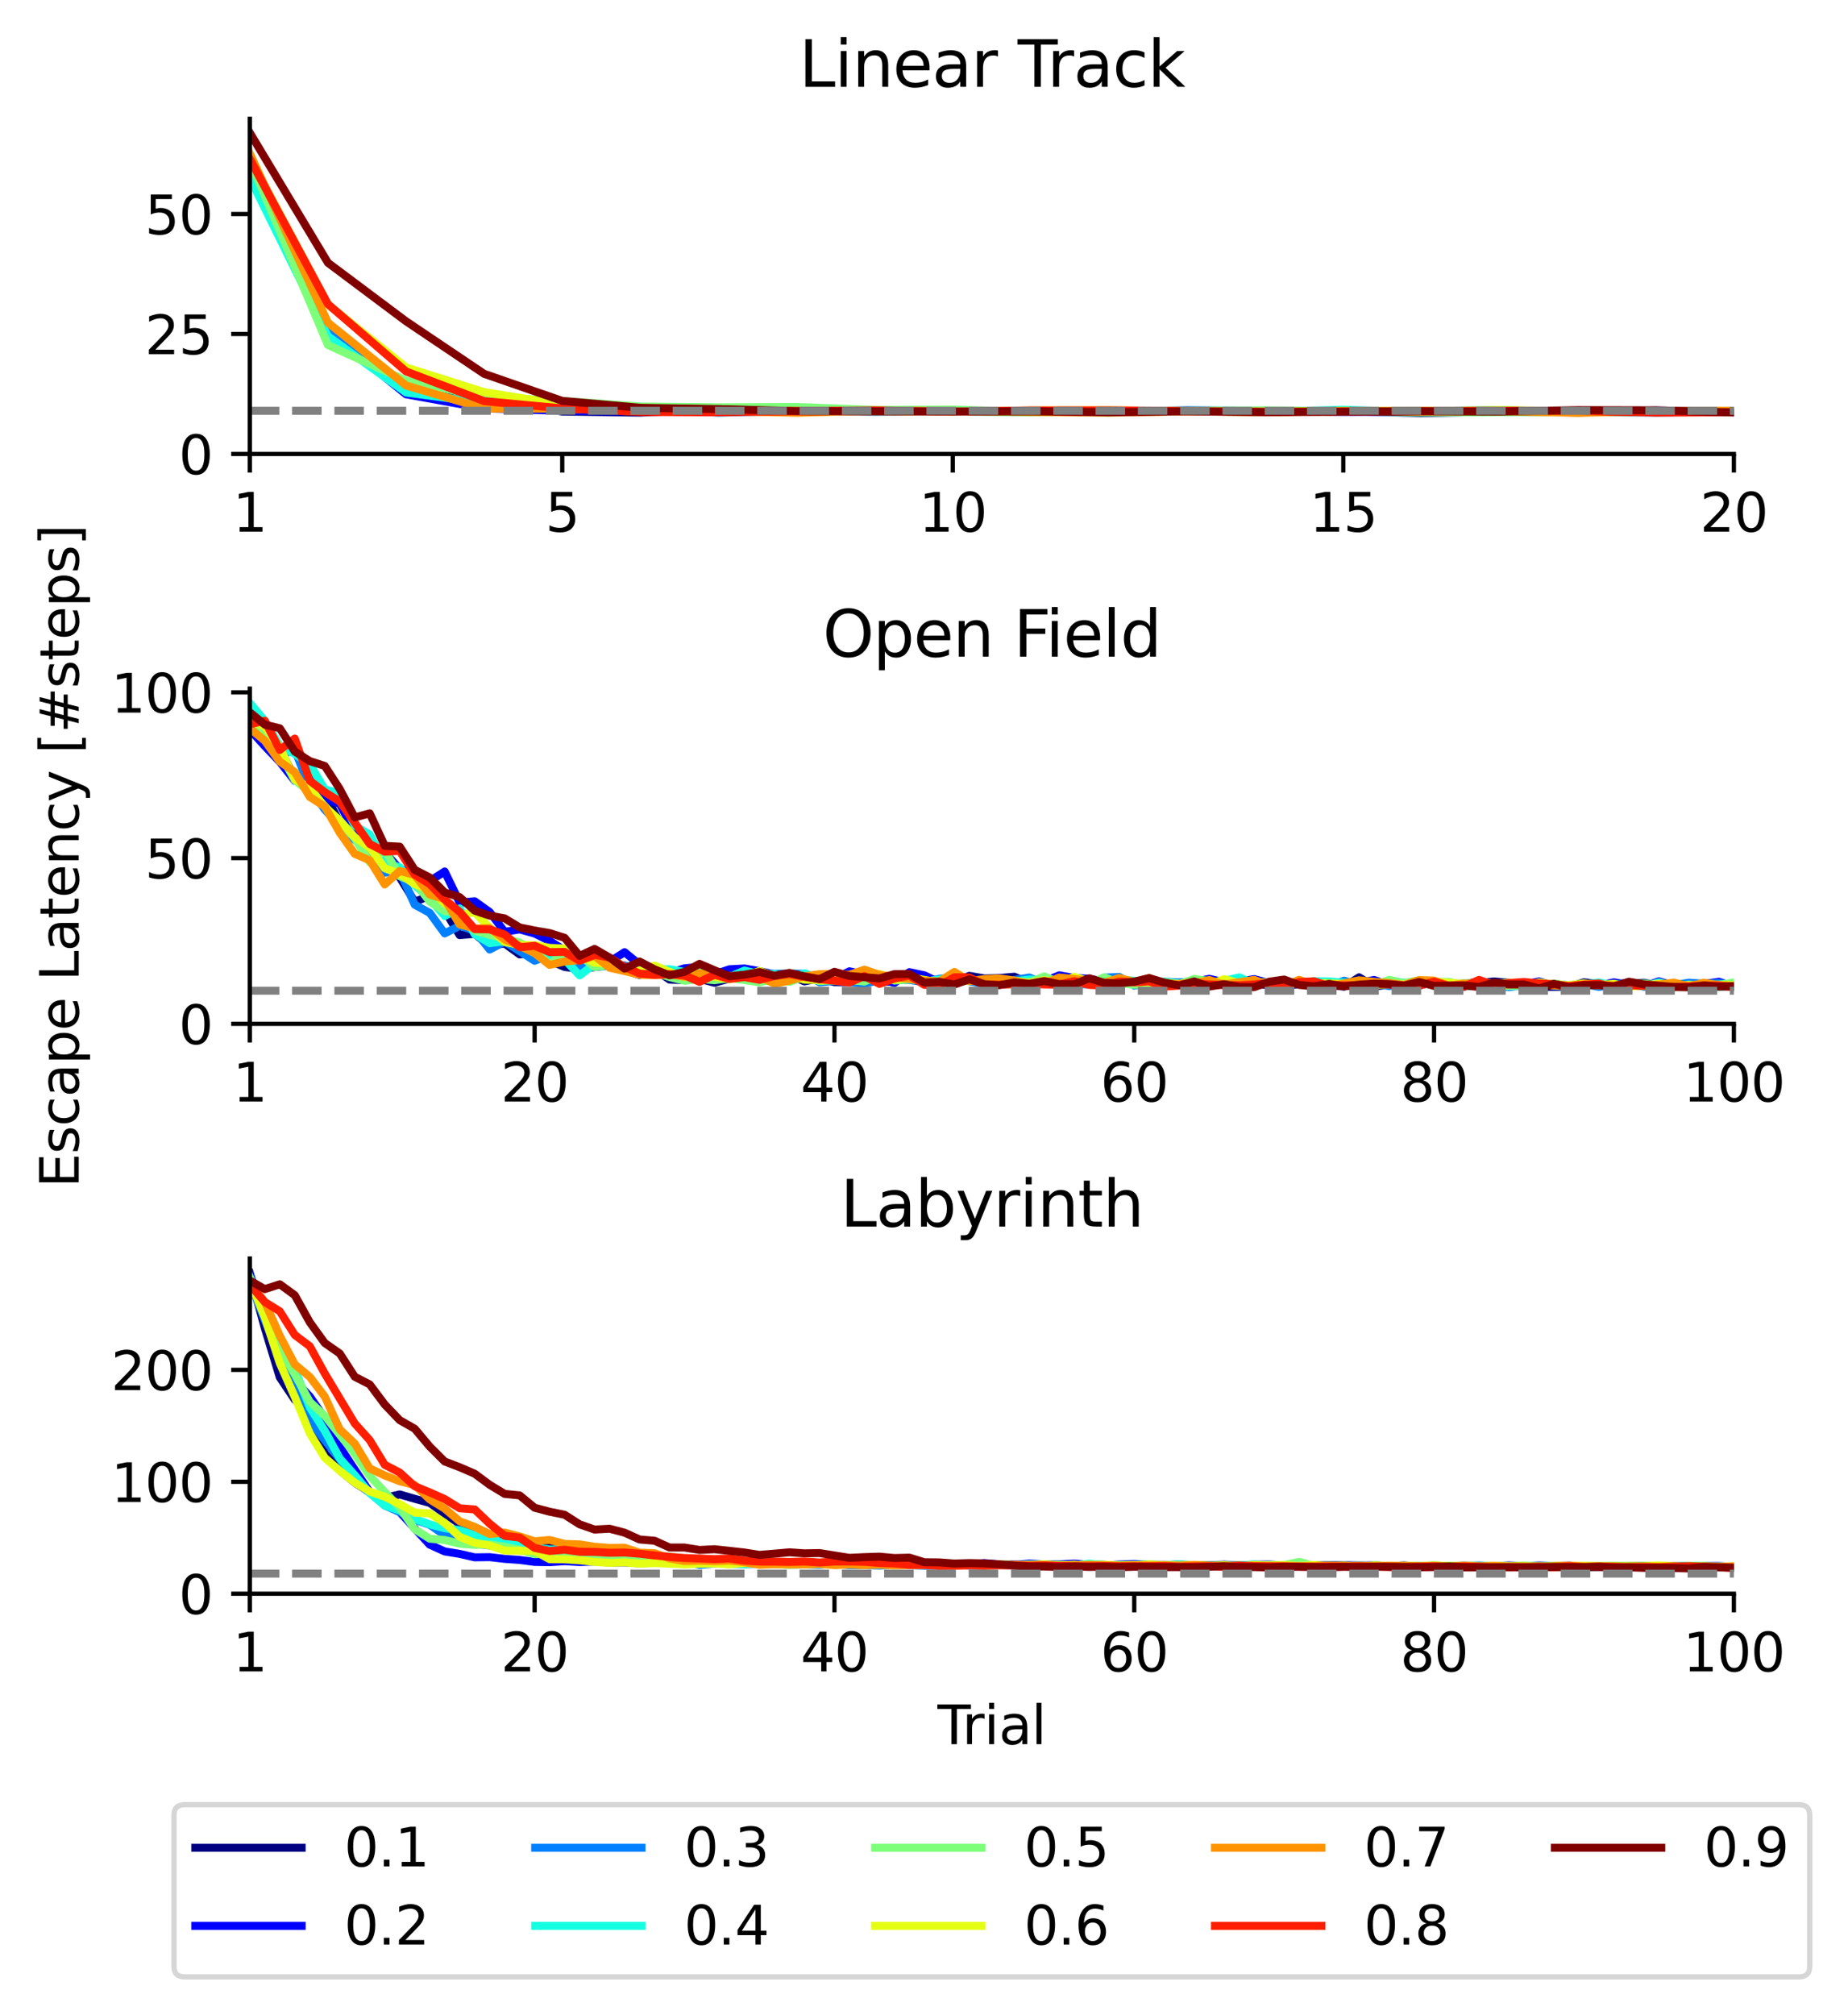 <?xml version="1.0" encoding="utf-8" standalone="no"?>
<!DOCTYPE svg PUBLIC "-//W3C//DTD SVG 1.1//EN"
  "http://www.w3.org/Graphics/SVG/1.1/DTD/svg11.dtd">
<svg xmlns:xlink="http://www.w3.org/1999/xlink" width="347.423pt" height="378.724pt" viewBox="0 0 347.423 378.724" xmlns="http://www.w3.org/2000/svg" version="1.1">
 <defs>
  <style type="text/css">*{stroke-linejoin: round; stroke-linecap: butt}</style>
 </defs>
 <g id="figure_1">
  <g id="patch_1">
   <path d="M 0 378.724 
L 347.423 378.724 
L 347.423 0 
L 0 0 
z
" style="fill: #ffffff"/>
  </g>
  <g id="axes_1">
   <g id="patch_2">
    <path d="M 46.966 85.318 
L 325.966 85.318 
L 325.966 22.318 
L 46.966 22.318 
z
" style="fill: #ffffff"/>
   </g>
   <g id="matplotlib.axis_1">
    <g id="xtick_1">
     <g id="line2d_1">
      <defs>
       <path id="md480fdc32a" d="M 0 0 
L 0 3.5 
" style="stroke: #000000; stroke-width: 0.8"/>
      </defs>
      <g>
       <use xlink:href="#md480fdc32a" x="46.966" y="85.318" style="stroke: #000000; stroke-width: 0.8"/>
      </g>
     </g>
     <g id="text_1">
      <!-- 1 -->
      <g transform="translate(43.784 99.917) scale(0.1 -0.1)">
       <defs>
        <path id="DejaVuSans-31" d="M 794 531 
L 1825 531 
L 1825 4091 
L 703 3866 
L 703 4441 
L 1819 4666 
L 2450 4666 
L 2450 531 
L 3481 531 
L 3481 0 
L 794 0 
L 794 531 
z
" transform="scale(0.016)"/>
       </defs>
       <use xlink:href="#DejaVuSans-31"/>
      </g>
     </g>
    </g>
    <g id="xtick_2">
     <g id="line2d_2">
      <g>
       <use xlink:href="#md480fdc32a" x="105.702" y="85.318" style="stroke: #000000; stroke-width: 0.8"/>
      </g>
     </g>
     <g id="text_2">
      <!-- 5 -->
      <g transform="translate(102.521 99.917) scale(0.1 -0.1)">
       <defs>
        <path id="DejaVuSans-35" d="M 691 4666 
L 3169 4666 
L 3169 4134 
L 1269 4134 
L 1269 2991 
Q 1406 3038 1543 3061 
Q 1681 3084 1819 3084 
Q 2600 3084 3056 2656 
Q 3513 2228 3513 1497 
Q 3513 744 3044 326 
Q 2575 -91 1722 -91 
Q 1428 -91 1123 -41 
Q 819 9 494 109 
L 494 744 
Q 775 591 1075 516 
Q 1375 441 1709 441 
Q 2250 441 2565 725 
Q 2881 1009 2881 1497 
Q 2881 1984 2565 2268 
Q 2250 2553 1709 2553 
Q 1456 2553 1204 2497 
Q 953 2441 691 2322 
L 691 4666 
z
" transform="scale(0.016)"/>
       </defs>
       <use xlink:href="#DejaVuSans-35"/>
      </g>
     </g>
    </g>
    <g id="xtick_3">
     <g id="line2d_3">
      <g>
       <use xlink:href="#md480fdc32a" x="179.124" y="85.318" style="stroke: #000000; stroke-width: 0.8"/>
      </g>
     </g>
     <g id="text_3">
      <!-- 10 -->
      <g transform="translate(172.761 99.917) scale(0.1 -0.1)">
       <defs>
        <path id="DejaVuSans-30" d="M 2034 4250 
Q 1547 4250 1301 3770 
Q 1056 3291 1056 2328 
Q 1056 1369 1301 889 
Q 1547 409 2034 409 
Q 2525 409 2770 889 
Q 3016 1369 3016 2328 
Q 3016 3291 2770 3770 
Q 2525 4250 2034 4250 
z
M 2034 4750 
Q 2819 4750 3233 4129 
Q 3647 3509 3647 2328 
Q 3647 1150 3233 529 
Q 2819 -91 2034 -91 
Q 1250 -91 836 529 
Q 422 1150 422 2328 
Q 422 3509 836 4129 
Q 1250 4750 2034 4750 
z
" transform="scale(0.016)"/>
       </defs>
       <use xlink:href="#DejaVuSans-31"/>
       <use xlink:href="#DejaVuSans-30" x="63.623"/>
      </g>
     </g>
    </g>
    <g id="xtick_4">
     <g id="line2d_4">
      <g>
       <use xlink:href="#md480fdc32a" x="252.545" y="85.318" style="stroke: #000000; stroke-width: 0.8"/>
      </g>
     </g>
     <g id="text_4">
      <!-- 15 -->
      <g transform="translate(246.182 99.917) scale(0.1 -0.1)">
       <use xlink:href="#DejaVuSans-31"/>
       <use xlink:href="#DejaVuSans-35" x="63.623"/>
      </g>
     </g>
    </g>
    <g id="xtick_5">
     <g id="line2d_5">
      <g>
       <use xlink:href="#md480fdc32a" x="325.966" y="85.318" style="stroke: #000000; stroke-width: 0.8"/>
      </g>
     </g>
     <g id="text_5">
      <!-- 20 -->
      <g transform="translate(319.603 99.917) scale(0.1 -0.1)">
       <defs>
        <path id="DejaVuSans-32" d="M 1228 531 
L 3431 531 
L 3431 0 
L 469 0 
L 469 531 
Q 828 903 1448 1529 
Q 2069 2156 2228 2338 
Q 2531 2678 2651 2914 
Q 2772 3150 2772 3378 
Q 2772 3750 2511 3984 
Q 2250 4219 1831 4219 
Q 1534 4219 1204 4116 
Q 875 4013 500 3803 
L 500 4441 
Q 881 4594 1212 4672 
Q 1544 4750 1819 4750 
Q 2544 4750 2975 4387 
Q 3406 4025 3406 3419 
Q 3406 3131 3298 2873 
Q 3191 2616 2906 2266 
Q 2828 2175 2409 1742 
Q 1991 1309 1228 531 
z
" transform="scale(0.016)"/>
       </defs>
       <use xlink:href="#DejaVuSans-32"/>
       <use xlink:href="#DejaVuSans-30" x="63.623"/>
      </g>
     </g>
    </g>
   </g>
   <g id="matplotlib.axis_2">
    <g id="ytick_1">
     <g id="line2d_6">
      <defs>
       <path id="m46a81e608e" d="M 0 0 
L -3.5 0 
" style="stroke: #000000; stroke-width: 0.8"/>
      </defs>
      <g>
       <use xlink:href="#m46a81e608e" x="46.966" y="85.318" style="stroke: #000000; stroke-width: 0.8"/>
      </g>
     </g>
     <g id="text_6">
      <!-- 0 -->
      <g transform="translate(33.603 89.117) scale(0.1 -0.1)">
       <use xlink:href="#DejaVuSans-30"/>
      </g>
     </g>
    </g>
    <g id="ytick_2">
     <g id="line2d_7">
      <g>
       <use xlink:href="#m46a81e608e" x="46.966" y="62.77" style="stroke: #000000; stroke-width: 0.8"/>
      </g>
     </g>
     <g id="text_7">
      <!-- 25 -->
      <g transform="translate(27.241 66.569) scale(0.1 -0.1)">
       <use xlink:href="#DejaVuSans-32"/>
       <use xlink:href="#DejaVuSans-35" x="63.623"/>
      </g>
     </g>
    </g>
    <g id="ytick_3">
     <g id="line2d_8">
      <g>
       <use xlink:href="#m46a81e608e" x="46.966" y="40.222" style="stroke: #000000; stroke-width: 0.8"/>
      </g>
     </g>
     <g id="text_8">
      <!-- 50 -->
      <g transform="translate(27.241 44.021) scale(0.1 -0.1)">
       <use xlink:href="#DejaVuSans-35"/>
       <use xlink:href="#DejaVuSans-30" x="63.623"/>
      </g>
     </g>
    </g>
   </g>
   <g id="line2d_9">
    <path d="M 46.966 29.498 
L 61.65 63.185 
L 76.334 72.574 
L 91.018 74.829 
L 105.702 77.345 
L 120.387 77.544 
L 135.071 76.876 
L 149.755 77.291 
L 164.439 77.219 
L 179.124 77.219 
L 193.808 77.417 
L 208.492 77.309 
L 223.176 77.237 
L 237.86 77.363 
L 252.545 77.237 
L 267.229 77.634 
L 281.913 77.381 
L 296.597 77.363 
L 311.281 77.237 
L 325.966 77.417 
" clip-path="url(#pe7d6030e49)" style="fill: none; stroke: #000080; stroke-width: 1.5; stroke-linecap: square"/>
   </g>
   <g id="line2d_10">
    <path d="M 46.966 31.356 
L 61.65 62.22 
L 76.334 74.107 
L 91.018 76.75 
L 105.702 77.201 
L 120.387 77.345 
L 135.071 77.399 
L 149.755 77.237 
L 164.439 77.201 
L 179.124 77.327 
L 193.808 77.291 
L 208.492 77.309 
L 223.176 77.237 
L 237.86 77.201 
L 252.545 77.399 
L 267.229 77.381 
L 281.913 77.309 
L 296.597 77.525 
L 311.281 77.147 
L 325.966 77.327 
" clip-path="url(#pe7d6030e49)" style="fill: none; stroke: #0000ff; stroke-width: 1.5; stroke-linecap: square"/>
   </g>
   <g id="line2d_11">
    <path d="M 46.966 29.597 
L 61.65 61.625 
L 76.334 73.124 
L 91.018 76.146 
L 105.702 76.651 
L 120.387 76.714 
L 135.071 77.562 
L 149.755 77.183 
L 164.439 77.399 
L 179.124 77.273 
L 193.808 77.345 
L 208.492 77.417 
L 223.176 77.093 
L 237.86 77.219 
L 252.545 77.345 
L 267.229 77.273 
L 281.913 77.056 
L 296.597 77.453 
L 311.281 77.544 
L 325.966 77.399 
" clip-path="url(#pe7d6030e49)" style="fill: none; stroke: #0080ff; stroke-width: 1.5; stroke-linecap: square"/>
   </g>
   <g id="line2d_12">
    <path d="M 46.966 33.403 
L 61.65 63.194 
L 76.334 73.773 
L 91.018 75.74 
L 105.702 76.569 
L 120.387 76.912 
L 135.071 77.291 
L 149.755 77.093 
L 164.439 77.237 
L 179.124 77.327 
L 193.808 77.507 
L 208.492 77.165 
L 223.176 77.309 
L 237.86 77.399 
L 252.545 77.002 
L 267.229 77.471 
L 281.913 77.255 
L 296.597 77.255 
L 311.281 77.327 
L 325.966 77.201 
" clip-path="url(#pe7d6030e49)" style="fill: none; stroke: #16ffe1; stroke-width: 1.5; stroke-linecap: square"/>
   </g>
   <g id="line2d_13">
    <path d="M 46.966 30.147 
L 61.65 64.844 
L 76.334 71.519 
L 91.018 74.612 
L 105.702 75.343 
L 120.387 76.398 
L 135.071 76.542 
L 149.755 76.479 
L 164.439 77.038 
L 179.124 76.966 
L 193.808 77.417 
L 208.492 77.399 
L 223.176 77.183 
L 237.86 77.111 
L 252.545 77.255 
L 267.229 77.507 
L 281.913 77.453 
L 296.597 77.435 
L 311.281 77.255 
L 325.966 77.399 
" clip-path="url(#pe7d6030e49)" style="fill: none; stroke: #7dff7a; stroke-width: 1.5; stroke-linecap: square"/>
   </g>
   <g id="line2d_14">
    <path d="M 46.966 29.633 
L 61.65 57.232 
L 76.334 69.056 
L 91.018 73.692 
L 105.702 76.046 
L 120.387 77.075 
L 135.071 77.381 
L 149.755 77.201 
L 164.439 77.273 
L 179.124 77.381 
L 193.808 77.147 
L 208.492 77.111 
L 223.176 77.291 
L 237.86 77.399 
L 252.545 77.291 
L 267.229 77.291 
L 281.913 77.056 
L 296.597 77.309 
L 311.281 77.435 
L 325.966 77.273 
" clip-path="url(#pe7d6030e49)" style="fill: none; stroke: #e4ff13; stroke-width: 1.5; stroke-linecap: square"/>
   </g>
   <g id="line2d_15">
    <path d="M 46.966 28.867 
L 61.65 60.632 
L 76.334 72.448 
L 91.018 76.786 
L 105.702 76.786 
L 120.387 77.363 
L 135.071 77.237 
L 149.755 77.58 
L 164.439 77.183 
L 179.124 77.327 
L 193.808 77.435 
L 208.492 77.562 
L 223.176 77.309 
L 237.86 77.471 
L 252.545 77.237 
L 267.229 77.201 
L 281.913 77.255 
L 296.597 77.598 
L 311.281 77.255 
L 325.966 77.183 
" clip-path="url(#pe7d6030e49)" style="fill: none; stroke: #ff9400; stroke-width: 1.5; stroke-linecap: square"/>
   </g>
   <g id="line2d_16">
    <path d="M 46.966 29.877 
L 61.65 57.16 
L 76.334 69.805 
L 91.018 75.388 
L 105.702 76.75 
L 120.387 77.417 
L 135.071 77.489 
L 149.755 77.273 
L 164.439 77.111 
L 179.124 77.363 
L 193.808 77.129 
L 208.492 77.111 
L 223.176 77.237 
L 237.86 77.381 
L 252.545 77.363 
L 267.229 77.345 
L 281.913 77.201 
L 296.597 77.201 
L 311.281 77.544 
L 325.966 77.489 
" clip-path="url(#pe7d6030e49)" style="fill: none; stroke: #ff1e00; stroke-width: 1.5; stroke-linecap: square"/>
   </g>
   <g id="line2d_17">
    <path d="M 46.966 24.952 
L 61.65 49.385 
L 76.334 60.38 
L 91.018 70.256 
L 105.702 75.343 
L 120.387 76.642 
L 135.071 76.876 
L 149.755 77.255 
L 164.439 77.309 
L 179.124 77.345 
L 193.808 77.291 
L 208.492 77.489 
L 223.176 77.309 
L 237.86 77.453 
L 252.545 77.381 
L 267.229 77.273 
L 281.913 77.345 
L 296.597 77.075 
L 311.281 77.111 
L 325.966 77.525 
" clip-path="url(#pe7d6030e49)" style="fill: none; stroke: #800000; stroke-width: 1.5; stroke-linecap: square"/>
   </g>
   <g id="line2d_18">
    <path d="M 46.966 77.201 
L 325.966 77.201 
" clip-path="url(#pe7d6030e49)" style="fill: none; stroke-dasharray: 5.55,2.4; stroke-dashoffset: 0; stroke: #808080; stroke-width: 1.5"/>
   </g>
   <g id="patch_3">
    <path d="M 46.966 85.318 
L 46.966 22.318 
" style="fill: none; stroke: #000000; stroke-width: 0.8; stroke-linejoin: miter; stroke-linecap: square"/>
   </g>
   <g id="patch_4">
    <path d="M 46.966 85.318 
L 325.966 85.318 
" style="fill: none; stroke: #000000; stroke-width: 0.8; stroke-linejoin: miter; stroke-linecap: square"/>
   </g>
   <g id="text_9">
    <!-- Linear Track -->
    <g transform="translate(150.214 16.318) scale(0.12 -0.12)">
     <defs>
      <path id="DejaVuSans-4c" d="M 628 4666 
L 1259 4666 
L 1259 531 
L 3531 531 
L 3531 0 
L 628 0 
L 628 4666 
z
" transform="scale(0.016)"/>
      <path id="DejaVuSans-69" d="M 603 3500 
L 1178 3500 
L 1178 0 
L 603 0 
L 603 3500 
z
M 603 4863 
L 1178 4863 
L 1178 4134 
L 603 4134 
L 603 4863 
z
" transform="scale(0.016)"/>
      <path id="DejaVuSans-6e" d="M 3513 2113 
L 3513 0 
L 2938 0 
L 2938 2094 
Q 2938 2591 2744 2837 
Q 2550 3084 2163 3084 
Q 1697 3084 1428 2787 
Q 1159 2491 1159 1978 
L 1159 0 
L 581 0 
L 581 3500 
L 1159 3500 
L 1159 2956 
Q 1366 3272 1645 3428 
Q 1925 3584 2291 3584 
Q 2894 3584 3203 3211 
Q 3513 2838 3513 2113 
z
" transform="scale(0.016)"/>
      <path id="DejaVuSans-65" d="M 3597 1894 
L 3597 1613 
L 953 1613 
Q 991 1019 1311 708 
Q 1631 397 2203 397 
Q 2534 397 2845 478 
Q 3156 559 3463 722 
L 3463 178 
Q 3153 47 2828 -22 
Q 2503 -91 2169 -91 
Q 1331 -91 842 396 
Q 353 884 353 1716 
Q 353 2575 817 3079 
Q 1281 3584 2069 3584 
Q 2775 3584 3186 3129 
Q 3597 2675 3597 1894 
z
M 3022 2063 
Q 3016 2534 2758 2815 
Q 2500 3097 2075 3097 
Q 1594 3097 1305 2825 
Q 1016 2553 972 2059 
L 3022 2063 
z
" transform="scale(0.016)"/>
      <path id="DejaVuSans-61" d="M 2194 1759 
Q 1497 1759 1228 1600 
Q 959 1441 959 1056 
Q 959 750 1161 570 
Q 1363 391 1709 391 
Q 2188 391 2477 730 
Q 2766 1069 2766 1631 
L 2766 1759 
L 2194 1759 
z
M 3341 1997 
L 3341 0 
L 2766 0 
L 2766 531 
Q 2569 213 2275 61 
Q 1981 -91 1556 -91 
Q 1019 -91 701 211 
Q 384 513 384 1019 
Q 384 1609 779 1909 
Q 1175 2209 1959 2209 
L 2766 2209 
L 2766 2266 
Q 2766 2663 2505 2880 
Q 2244 3097 1772 3097 
Q 1472 3097 1187 3025 
Q 903 2953 641 2809 
L 641 3341 
Q 956 3463 1253 3523 
Q 1550 3584 1831 3584 
Q 2591 3584 2966 3190 
Q 3341 2797 3341 1997 
z
" transform="scale(0.016)"/>
      <path id="DejaVuSans-72" d="M 2631 2963 
Q 2534 3019 2420 3045 
Q 2306 3072 2169 3072 
Q 1681 3072 1420 2755 
Q 1159 2438 1159 1844 
L 1159 0 
L 581 0 
L 581 3500 
L 1159 3500 
L 1159 2956 
Q 1341 3275 1631 3429 
Q 1922 3584 2338 3584 
Q 2397 3584 2469 3576 
Q 2541 3569 2628 3553 
L 2631 2963 
z
" transform="scale(0.016)"/>
      <path id="DejaVuSans-20" transform="scale(0.016)"/>
      <path id="DejaVuSans-54" d="M -19 4666 
L 3928 4666 
L 3928 4134 
L 2272 4134 
L 2272 0 
L 1638 0 
L 1638 4134 
L -19 4134 
L -19 4666 
z
" transform="scale(0.016)"/>
      <path id="DejaVuSans-63" d="M 3122 3366 
L 3122 2828 
Q 2878 2963 2633 3030 
Q 2388 3097 2138 3097 
Q 1578 3097 1268 2742 
Q 959 2388 959 1747 
Q 959 1106 1268 751 
Q 1578 397 2138 397 
Q 2388 397 2633 464 
Q 2878 531 3122 666 
L 3122 134 
Q 2881 22 2623 -34 
Q 2366 -91 2075 -91 
Q 1284 -91 818 406 
Q 353 903 353 1747 
Q 353 2603 823 3093 
Q 1294 3584 2113 3584 
Q 2378 3584 2631 3529 
Q 2884 3475 3122 3366 
z
" transform="scale(0.016)"/>
      <path id="DejaVuSans-6b" d="M 581 4863 
L 1159 4863 
L 1159 1991 
L 2875 3500 
L 3609 3500 
L 1753 1863 
L 3688 0 
L 2938 0 
L 1159 1709 
L 1159 0 
L 581 0 
L 581 4863 
z
" transform="scale(0.016)"/>
     </defs>
     <use xlink:href="#DejaVuSans-4c"/>
     <use xlink:href="#DejaVuSans-69" x="55.713"/>
     <use xlink:href="#DejaVuSans-6e" x="83.496"/>
     <use xlink:href="#DejaVuSans-65" x="146.875"/>
     <use xlink:href="#DejaVuSans-61" x="208.398"/>
     <use xlink:href="#DejaVuSans-72" x="269.678"/>
     <use xlink:href="#DejaVuSans-20" x="310.791"/>
     <use xlink:href="#DejaVuSans-54" x="342.578"/>
     <use xlink:href="#DejaVuSans-72" x="388.912"/>
     <use xlink:href="#DejaVuSans-61" x="430.025"/>
     <use xlink:href="#DejaVuSans-63" x="491.305"/>
     <use xlink:href="#DejaVuSans-6b" x="546.285"/>
    </g>
   </g>
  </g>
  <g id="axes_2">
   <g id="patch_5">
    <path d="M 46.966 192.418 
L 325.966 192.418 
L 325.966 129.418 
L 46.966 129.418 
z
" style="fill: #ffffff"/>
   </g>
   <g id="matplotlib.axis_3">
    <g id="xtick_6">
     <g id="line2d_19">
      <g>
       <use xlink:href="#md480fdc32a" x="46.966" y="192.418" style="stroke: #000000; stroke-width: 0.8"/>
      </g>
     </g>
     <g id="text_10">
      <!-- 1 -->
      <g transform="translate(43.784 207.017) scale(0.1 -0.1)">
       <use xlink:href="#DejaVuSans-31"/>
      </g>
     </g>
    </g>
    <g id="xtick_7">
     <g id="line2d_20">
      <g>
       <use xlink:href="#md480fdc32a" x="100.511" y="192.418" style="stroke: #000000; stroke-width: 0.8"/>
      </g>
     </g>
     <g id="text_11">
      <!-- 20 -->
      <g transform="translate(94.149 207.017) scale(0.1 -0.1)">
       <use xlink:href="#DejaVuSans-32"/>
       <use xlink:href="#DejaVuSans-30" x="63.623"/>
      </g>
     </g>
    </g>
    <g id="xtick_8">
     <g id="line2d_21">
      <g>
       <use xlink:href="#md480fdc32a" x="156.875" y="192.418" style="stroke: #000000; stroke-width: 0.8"/>
      </g>
     </g>
     <g id="text_12">
      <!-- 40 -->
      <g transform="translate(150.512 207.017) scale(0.1 -0.1)">
       <defs>
        <path id="DejaVuSans-34" d="M 2419 4116 
L 825 1625 
L 2419 1625 
L 2419 4116 
z
M 2253 4666 
L 3047 4666 
L 3047 1625 
L 3713 1625 
L 3713 1100 
L 3047 1100 
L 3047 0 
L 2419 0 
L 2419 1100 
L 313 1100 
L 313 1709 
L 2253 4666 
z
" transform="scale(0.016)"/>
       </defs>
       <use xlink:href="#DejaVuSans-34"/>
       <use xlink:href="#DejaVuSans-30" x="63.623"/>
      </g>
     </g>
    </g>
    <g id="xtick_9">
     <g id="line2d_22">
      <g>
       <use xlink:href="#md480fdc32a" x="213.238" y="192.418" style="stroke: #000000; stroke-width: 0.8"/>
      </g>
     </g>
     <g id="text_13">
      <!-- 60 -->
      <g transform="translate(206.876 207.017) scale(0.1 -0.1)">
       <defs>
        <path id="DejaVuSans-36" d="M 2113 2584 
Q 1688 2584 1439 2293 
Q 1191 2003 1191 1497 
Q 1191 994 1439 701 
Q 1688 409 2113 409 
Q 2538 409 2786 701 
Q 3034 994 3034 1497 
Q 3034 2003 2786 2293 
Q 2538 2584 2113 2584 
z
M 3366 4563 
L 3366 3988 
Q 3128 4100 2886 4159 
Q 2644 4219 2406 4219 
Q 1781 4219 1451 3797 
Q 1122 3375 1075 2522 
Q 1259 2794 1537 2939 
Q 1816 3084 2150 3084 
Q 2853 3084 3261 2657 
Q 3669 2231 3669 1497 
Q 3669 778 3244 343 
Q 2819 -91 2113 -91 
Q 1303 -91 875 529 
Q 447 1150 447 2328 
Q 447 3434 972 4092 
Q 1497 4750 2381 4750 
Q 2619 4750 2861 4703 
Q 3103 4656 3366 4563 
z
" transform="scale(0.016)"/>
       </defs>
       <use xlink:href="#DejaVuSans-36"/>
       <use xlink:href="#DejaVuSans-30" x="63.623"/>
      </g>
     </g>
    </g>
    <g id="xtick_10">
     <g id="line2d_23">
      <g>
       <use xlink:href="#md480fdc32a" x="269.602" y="192.418" style="stroke: #000000; stroke-width: 0.8"/>
      </g>
     </g>
     <g id="text_14">
      <!-- 80 -->
      <g transform="translate(263.239 207.017) scale(0.1 -0.1)">
       <defs>
        <path id="DejaVuSans-38" d="M 2034 2216 
Q 1584 2216 1326 1975 
Q 1069 1734 1069 1313 
Q 1069 891 1326 650 
Q 1584 409 2034 409 
Q 2484 409 2743 651 
Q 3003 894 3003 1313 
Q 3003 1734 2745 1975 
Q 2488 2216 2034 2216 
z
M 1403 2484 
Q 997 2584 770 2862 
Q 544 3141 544 3541 
Q 544 4100 942 4425 
Q 1341 4750 2034 4750 
Q 2731 4750 3128 4425 
Q 3525 4100 3525 3541 
Q 3525 3141 3298 2862 
Q 3072 2584 2669 2484 
Q 3125 2378 3379 2068 
Q 3634 1759 3634 1313 
Q 3634 634 3220 271 
Q 2806 -91 2034 -91 
Q 1263 -91 848 271 
Q 434 634 434 1313 
Q 434 1759 690 2068 
Q 947 2378 1403 2484 
z
M 1172 3481 
Q 1172 3119 1398 2916 
Q 1625 2713 2034 2713 
Q 2441 2713 2670 2916 
Q 2900 3119 2900 3481 
Q 2900 3844 2670 4047 
Q 2441 4250 2034 4250 
Q 1625 4250 1398 4047 
Q 1172 3844 1172 3481 
z
" transform="scale(0.016)"/>
       </defs>
       <use xlink:href="#DejaVuSans-38"/>
       <use xlink:href="#DejaVuSans-30" x="63.623"/>
      </g>
     </g>
    </g>
    <g id="xtick_11">
     <g id="line2d_24">
      <g>
       <use xlink:href="#md480fdc32a" x="325.966" y="192.418" style="stroke: #000000; stroke-width: 0.8"/>
      </g>
     </g>
     <g id="text_15">
      <!-- 100 -->
      <g transform="translate(316.422 207.017) scale(0.1 -0.1)">
       <use xlink:href="#DejaVuSans-31"/>
       <use xlink:href="#DejaVuSans-30" x="63.623"/>
       <use xlink:href="#DejaVuSans-30" x="127.246"/>
      </g>
     </g>
    </g>
   </g>
   <g id="matplotlib.axis_4">
    <g id="ytick_4">
     <g id="line2d_25">
      <g>
       <use xlink:href="#m46a81e608e" x="46.966" y="192.418" style="stroke: #000000; stroke-width: 0.8"/>
      </g>
     </g>
     <g id="text_16">
      <!-- 0 -->
      <g transform="translate(33.603 196.217) scale(0.1 -0.1)">
       <use xlink:href="#DejaVuSans-30"/>
      </g>
     </g>
    </g>
    <g id="ytick_5">
     <g id="line2d_26">
      <g>
       <use xlink:href="#m46a81e608e" x="46.966" y="161.269" style="stroke: #000000; stroke-width: 0.8"/>
      </g>
     </g>
     <g id="text_17">
      <!-- 50 -->
      <g transform="translate(27.241 165.068) scale(0.1 -0.1)">
       <use xlink:href="#DejaVuSans-35"/>
       <use xlink:href="#DejaVuSans-30" x="63.623"/>
      </g>
     </g>
    </g>
    <g id="ytick_6">
     <g id="line2d_27">
      <g>
       <use xlink:href="#m46a81e608e" x="46.966" y="130.12" style="stroke: #000000; stroke-width: 0.8"/>
      </g>
     </g>
     <g id="text_18">
      <!-- 100 -->
      <g transform="translate(20.878 133.919) scale(0.1 -0.1)">
       <use xlink:href="#DejaVuSans-31"/>
       <use xlink:href="#DejaVuSans-30" x="63.623"/>
       <use xlink:href="#DejaVuSans-30" x="127.246"/>
      </g>
     </g>
    </g>
    <g id="text_19">
     <!-- Escape Latency [#steps] -->
     <g transform="translate(14.798 223.2) rotate(-90) scale(0.1 -0.1)">
      <defs>
       <path id="DejaVuSans-45" d="M 628 4666 
L 3578 4666 
L 3578 4134 
L 1259 4134 
L 1259 2753 
L 3481 2753 
L 3481 2222 
L 1259 2222 
L 1259 531 
L 3634 531 
L 3634 0 
L 628 0 
L 628 4666 
z
" transform="scale(0.016)"/>
       <path id="DejaVuSans-73" d="M 2834 3397 
L 2834 2853 
Q 2591 2978 2328 3040 
Q 2066 3103 1784 3103 
Q 1356 3103 1142 2972 
Q 928 2841 928 2578 
Q 928 2378 1081 2264 
Q 1234 2150 1697 2047 
L 1894 2003 
Q 2506 1872 2764 1633 
Q 3022 1394 3022 966 
Q 3022 478 2636 193 
Q 2250 -91 1575 -91 
Q 1294 -91 989 -36 
Q 684 19 347 128 
L 347 722 
Q 666 556 975 473 
Q 1284 391 1588 391 
Q 1994 391 2212 530 
Q 2431 669 2431 922 
Q 2431 1156 2273 1281 
Q 2116 1406 1581 1522 
L 1381 1569 
Q 847 1681 609 1914 
Q 372 2147 372 2553 
Q 372 3047 722 3315 
Q 1072 3584 1716 3584 
Q 2034 3584 2315 3537 
Q 2597 3491 2834 3397 
z
" transform="scale(0.016)"/>
       <path id="DejaVuSans-70" d="M 1159 525 
L 1159 -1331 
L 581 -1331 
L 581 3500 
L 1159 3500 
L 1159 2969 
Q 1341 3281 1617 3432 
Q 1894 3584 2278 3584 
Q 2916 3584 3314 3078 
Q 3713 2572 3713 1747 
Q 3713 922 3314 415 
Q 2916 -91 2278 -91 
Q 1894 -91 1617 61 
Q 1341 213 1159 525 
z
M 3116 1747 
Q 3116 2381 2855 2742 
Q 2594 3103 2138 3103 
Q 1681 3103 1420 2742 
Q 1159 2381 1159 1747 
Q 1159 1113 1420 752 
Q 1681 391 2138 391 
Q 2594 391 2855 752 
Q 3116 1113 3116 1747 
z
" transform="scale(0.016)"/>
       <path id="DejaVuSans-74" d="M 1172 4494 
L 1172 3500 
L 2356 3500 
L 2356 3053 
L 1172 3053 
L 1172 1153 
Q 1172 725 1289 603 
Q 1406 481 1766 481 
L 2356 481 
L 2356 0 
L 1766 0 
Q 1100 0 847 248 
Q 594 497 594 1153 
L 594 3053 
L 172 3053 
L 172 3500 
L 594 3500 
L 594 4494 
L 1172 4494 
z
" transform="scale(0.016)"/>
       <path id="DejaVuSans-79" d="M 2059 -325 
Q 1816 -950 1584 -1140 
Q 1353 -1331 966 -1331 
L 506 -1331 
L 506 -850 
L 844 -850 
Q 1081 -850 1212 -737 
Q 1344 -625 1503 -206 
L 1606 56 
L 191 3500 
L 800 3500 
L 1894 763 
L 2988 3500 
L 3597 3500 
L 2059 -325 
z
" transform="scale(0.016)"/>
       <path id="DejaVuSans-5b" d="M 550 4863 
L 1875 4863 
L 1875 4416 
L 1125 4416 
L 1125 -397 
L 1875 -397 
L 1875 -844 
L 550 -844 
L 550 4863 
z
" transform="scale(0.016)"/>
       <path id="DejaVuSans-23" d="M 3272 2816 
L 2363 2816 
L 2100 1772 
L 3016 1772 
L 3272 2816 
z
M 2803 4594 
L 2478 3297 
L 3391 3297 
L 3719 4594 
L 4219 4594 
L 3897 3297 
L 4872 3297 
L 4872 2816 
L 3775 2816 
L 3519 1772 
L 4513 1772 
L 4513 1294 
L 3397 1294 
L 3072 0 
L 2572 0 
L 2894 1294 
L 1978 1294 
L 1656 0 
L 1153 0 
L 1478 1294 
L 494 1294 
L 494 1772 
L 1594 1772 
L 1856 2816 
L 850 2816 
L 850 3297 
L 1978 3297 
L 2297 4594 
L 2803 4594 
z
" transform="scale(0.016)"/>
       <path id="DejaVuSans-5d" d="M 1947 4863 
L 1947 -844 
L 622 -844 
L 622 -397 
L 1369 -397 
L 1369 4416 
L 622 4416 
L 622 4863 
L 1947 4863 
z
" transform="scale(0.016)"/>
      </defs>
      <use xlink:href="#DejaVuSans-45"/>
      <use xlink:href="#DejaVuSans-73" x="63.184"/>
      <use xlink:href="#DejaVuSans-63" x="115.283"/>
      <use xlink:href="#DejaVuSans-61" x="170.264"/>
      <use xlink:href="#DejaVuSans-70" x="231.543"/>
      <use xlink:href="#DejaVuSans-65" x="295.02"/>
      <use xlink:href="#DejaVuSans-20" x="356.543"/>
      <use xlink:href="#DejaVuSans-4c" x="388.33"/>
      <use xlink:href="#DejaVuSans-61" x="444.043"/>
      <use xlink:href="#DejaVuSans-74" x="505.322"/>
      <use xlink:href="#DejaVuSans-65" x="544.531"/>
      <use xlink:href="#DejaVuSans-6e" x="606.055"/>
      <use xlink:href="#DejaVuSans-63" x="669.434"/>
      <use xlink:href="#DejaVuSans-79" x="724.414"/>
      <use xlink:href="#DejaVuSans-20" x="783.594"/>
      <use xlink:href="#DejaVuSans-5b" x="815.381"/>
      <use xlink:href="#DejaVuSans-23" x="854.395"/>
      <use xlink:href="#DejaVuSans-73" x="938.184"/>
      <use xlink:href="#DejaVuSans-74" x="990.283"/>
      <use xlink:href="#DejaVuSans-65" x="1029.492"/>
      <use xlink:href="#DejaVuSans-70" x="1091.016"/>
      <use xlink:href="#DejaVuSans-73" x="1154.492"/>
      <use xlink:href="#DejaVuSans-5d" x="1206.592"/>
     </g>
    </g>
   </g>
   <g id="line2d_28">
    <path d="M 46.966 134.83 
L 49.784 137.708 
L 52.602 140.711 
L 55.42 146.193 
L 58.238 145.632 
L 61.057 149.009 
L 63.875 154.653 
L 66.693 156.385 
L 69.511 159.089 
L 72.329 161.045 
L 75.147 164.882 
L 77.966 169.468 
L 80.784 168.371 
L 83.602 171.112 
L 86.42 175.747 
L 89.238 175.51 
L 92.057 177.753 
L 94.875 177.317 
L 97.693 179.373 
L 100.511 179.024 
L 103.329 180.544 
L 106.147 181.728 
L 108.966 182.114 
L 111.784 181.753 
L 114.602 181.379 
L 117.42 182.326 
L 120.238 183.235 
L 123.057 182.164 
L 125.875 184.108 
L 128.693 184.22 
L 131.511 183.958 
L 134.329 184.693 
L 137.147 183.908 
L 139.966 183.348 
L 142.784 183.385 
L 145.602 184.531 
L 148.42 183.235 
L 151.238 184.444 
L 154.057 183.883 
L 156.875 184.581 
L 159.693 184.594 
L 162.511 183.796 
L 165.329 184.606 
L 168.147 184.394 
L 170.966 183.858 
L 173.784 183.759 
L 176.602 184.394 
L 179.42 184.581 
L 182.238 183.397 
L 185.057 183.883 
L 187.875 183.809 
L 190.693 183.559 
L 193.511 184.78 
L 196.329 184.195 
L 199.147 184.98 
L 201.966 184.481 
L 204.784 184.793 
L 207.602 184.232 
L 210.42 184.805 
L 213.238 184.594 
L 216.057 184.307 
L 218.875 184.917 
L 221.693 185.055 
L 224.511 184.456 
L 227.329 184.506 
L 230.147 185.154 
L 232.966 184.93 
L 235.784 185.104 
L 238.602 185.055 
L 241.42 185.254 
L 244.238 184.967 
L 247.057 184.93 
L 249.875 185.117 
L 252.693 185.428 
L 255.511 183.671 
L 258.329 185.391 
L 261.147 185.055 
L 263.966 184.706 
L 266.784 185.241 
L 269.602 184.506 
L 272.42 185.254 
L 275.238 185.453 
L 278.057 184.755 
L 280.875 184.444 
L 283.693 184.706 
L 286.511 184.992 
L 289.329 185.478 
L 292.147 185.478 
L 294.966 185.428 
L 297.784 184.606 
L 300.602 184.93 
L 303.42 185.017 
L 306.238 184.805 
L 309.057 184.693 
L 311.875 185.167 
L 314.693 185.266 
L 317.511 185.416 
L 320.329 185.304 
L 323.147 185.391 
L 325.966 185.341 
" clip-path="url(#p4ce20cd632)" style="fill: none; stroke: #000080; stroke-width: 1.5; stroke-linecap: square"/>
   </g>
   <g id="line2d_29">
    <path d="M 46.966 137.11 
L 49.784 140.225 
L 52.602 143.178 
L 55.42 146.741 
L 58.238 144.611 
L 61.057 150.143 
L 63.875 151.052 
L 66.693 156.559 
L 69.511 161.232 
L 72.329 160.185 
L 75.147 163.313 
L 77.966 164.01 
L 80.784 165.593 
L 83.602 163.786 
L 86.42 169.63 
L 89.238 169.38 
L 92.057 171.399 
L 94.875 175.124 
L 97.693 174.663 
L 100.511 175.448 
L 103.329 176.844 
L 106.147 178.588 
L 108.966 180.532 
L 111.784 178.551 
L 114.602 180.743 
L 117.42 178.949 
L 120.238 181.267 
L 123.057 182.961 
L 125.875 182.849 
L 128.693 181.977 
L 131.511 181.74 
L 134.329 183.098 
L 137.147 182.164 
L 139.966 182.014 
L 142.784 182.513 
L 145.602 183.111 
L 148.42 183.51 
L 151.238 183.933 
L 154.057 183.671 
L 156.875 183.971 
L 159.693 182.538 
L 162.511 183.161 
L 165.329 183.933 
L 168.147 184.731 
L 170.966 182.7 
L 173.784 183.298 
L 176.602 184.656 
L 179.42 184.133 
L 182.238 183.846 
L 185.057 184.556 
L 187.875 183.809 
L 190.693 184.656 
L 193.511 184.394 
L 196.329 184.444 
L 199.147 183.298 
L 201.966 183.796 
L 204.784 183.946 
L 207.602 184.469 
L 210.42 184.369 
L 213.238 184.743 
L 216.057 184.955 
L 218.875 184.519 
L 221.693 184.643 
L 224.511 184.519 
L 227.329 183.958 
L 230.147 184.594 
L 232.966 184.481 
L 235.784 184.008 
L 238.602 184.768 
L 241.42 184.631 
L 244.238 184.855 
L 247.057 184.768 
L 249.875 184.942 
L 252.693 184.83 
L 255.511 184.706 
L 258.329 184.17 
L 261.147 185.142 
L 263.966 184.818 
L 266.784 184.818 
L 269.602 184.544 
L 272.42 184.805 
L 275.238 184.93 
L 278.057 184.432 
L 280.875 185.129 
L 283.693 185.291 
L 286.511 185.055 
L 289.329 184.432 
L 292.147 185.254 
L 294.966 185.341 
L 297.784 185.067 
L 300.602 185.179 
L 303.42 184.618 
L 306.238 185.079 
L 309.057 185.366 
L 311.875 184.419 
L 314.693 185.266 
L 317.511 185.378 
L 320.329 184.917 
L 323.147 184.506 
L 325.966 185.391 
" clip-path="url(#p4ce20cd632)" style="fill: none; stroke: #0000ff; stroke-width: 1.5; stroke-linecap: square"/>
   </g>
   <g id="line2d_30">
    <path d="M 46.966 134.107 
L 49.784 138.543 
L 52.602 141.882 
L 55.42 140.923 
L 58.238 148.037 
L 61.057 152.149 
L 63.875 155.139 
L 66.693 157.843 
L 69.511 159.948 
L 72.329 164.023 
L 75.147 163.661 
L 77.966 170.028 
L 80.784 171.561 
L 83.602 175.423 
L 86.42 173.99 
L 89.238 174.912 
L 92.057 178.451 
L 94.875 176.968 
L 97.693 178.762 
L 100.511 180.569 
L 103.329 179.498 
L 106.147 179.36 
L 108.966 181.653 
L 111.784 181.703 
L 114.602 181.541 
L 117.42 181.429 
L 120.238 182.525 
L 123.057 183.111 
L 125.875 182.338 
L 128.693 183.796 
L 131.511 183.809 
L 134.329 183.073 
L 137.147 183.584 
L 139.966 183.485 
L 142.784 183.061 
L 145.602 183.011 
L 148.42 182.986 
L 151.238 182.999 
L 154.057 184.606 
L 156.875 184.357 
L 159.693 184.569 
L 162.511 184.893 
L 165.329 184.195 
L 168.147 184.157 
L 170.966 184.182 
L 173.784 184.581 
L 176.602 183.946 
L 179.42 183.684 
L 182.238 184.407 
L 185.057 184.917 
L 187.875 184.755 
L 190.693 184.17 
L 193.511 183.709 
L 196.329 184.868 
L 199.147 185.117 
L 201.966 184.917 
L 204.784 185.017 
L 207.602 183.734 
L 210.42 183.597 
L 213.238 185.229 
L 216.057 184.893 
L 218.875 184.992 
L 221.693 184.594 
L 224.511 184.556 
L 227.329 184.843 
L 230.147 184.245 
L 232.966 184.805 
L 235.784 184.494 
L 238.602 185.042 
L 241.42 185.042 
L 244.238 184.618 
L 247.057 184.768 
L 249.875 185.266 
L 252.693 184.307 
L 255.511 185.067 
L 258.329 184.805 
L 261.147 185.316 
L 263.966 184.917 
L 266.784 184.481 
L 269.602 184.581 
L 272.42 185.254 
L 275.238 185.055 
L 278.057 184.88 
L 280.875 185.279 
L 283.693 185.516 
L 286.511 185.154 
L 289.329 185.092 
L 292.147 185.179 
L 294.966 185.54 
L 297.784 184.967 
L 300.602 185.466 
L 303.42 185.104 
L 306.238 184.606 
L 309.057 185.441 
L 311.875 185.528 
L 314.693 185.154 
L 317.511 184.681 
L 320.329 184.868 
L 323.147 184.755 
L 325.966 185.104 
" clip-path="url(#p4ce20cd632)" style="fill: none; stroke: #0080ff; stroke-width: 1.5; stroke-linecap: square"/>
   </g>
   <g id="line2d_31">
    <path d="M 46.966 132.101 
L 49.784 135.478 
L 52.602 140.225 
L 55.42 141.683 
L 58.238 143.626 
L 61.057 148.349 
L 63.875 149.134 
L 66.693 155.189 
L 69.511 156.846 
L 72.329 162.241 
L 75.147 162.976 
L 77.966 166.34 
L 80.784 168.907 
L 83.602 172.146 
L 86.42 170.726 
L 89.238 175.56 
L 92.057 177.255 
L 94.875 176.893 
L 97.693 177.654 
L 100.511 178.588 
L 103.329 180.145 
L 106.147 180.345 
L 108.966 183.31 
L 111.784 181.217 
L 114.602 181.192 
L 117.42 182.114 
L 120.238 180.743 
L 123.057 182.239 
L 125.875 182.151 
L 128.693 182.662 
L 131.511 182.687 
L 134.329 182.612 
L 137.147 183.597 
L 139.966 182.401 
L 142.784 183.061 
L 145.602 183.049 
L 148.42 183.771 
L 151.238 182.911 
L 154.057 183.896 
L 156.875 183.696 
L 159.693 184.294 
L 162.511 184.12 
L 165.329 184.157 
L 168.147 183.397 
L 170.966 183.958 
L 173.784 184.494 
L 176.602 184.108 
L 179.42 183.584 
L 182.238 184.095 
L 185.057 184.544 
L 187.875 184.556 
L 190.693 184.444 
L 193.511 184.083 
L 196.329 184.232 
L 199.147 184.444 
L 201.966 184.618 
L 204.784 184.382 
L 207.602 184.805 
L 210.42 184.108 
L 213.238 184.319 
L 216.057 184.992 
L 218.875 184.444 
L 221.693 184.805 
L 224.511 184.743 
L 227.329 185.005 
L 230.147 184.332 
L 232.966 183.684 
L 235.784 184.818 
L 238.602 184.905 
L 241.42 185.117 
L 244.238 184.743 
L 247.057 184.394 
L 249.875 184.444 
L 252.693 184.681 
L 255.511 184.668 
L 258.329 184.98 
L 261.147 184.27 
L 263.966 184.693 
L 266.784 185.154 
L 269.602 184.594 
L 272.42 184.531 
L 275.238 185.316 
L 278.057 185.329 
L 280.875 184.88 
L 283.693 185.266 
L 286.511 184.868 
L 289.329 185.067 
L 292.147 185.241 
L 294.966 185.192 
L 297.784 184.98 
L 300.602 184.643 
L 303.42 185.254 
L 306.238 184.917 
L 309.057 185.391 
L 311.875 184.606 
L 314.693 185.291 
L 317.511 185.391 
L 320.329 185.503 
L 323.147 185.478 
L 325.966 185.216 
" clip-path="url(#p4ce20cd632)" style="fill: none; stroke: #16ffe1; stroke-width: 1.5; stroke-linecap: square"/>
   </g>
   <g id="line2d_32">
    <path d="M 46.966 134.17 
L 49.784 138.194 
L 52.602 141.558 
L 55.42 146.629 
L 58.238 148.835 
L 61.057 151.488 
L 63.875 154.728 
L 66.693 157.519 
L 69.511 162.042 
L 72.329 159.749 
L 75.147 164.683 
L 77.966 165.705 
L 80.784 169.455 
L 83.602 171.262 
L 86.42 171.449 
L 89.238 174.9 
L 92.057 175.71 
L 94.875 176.37 
L 97.693 177.143 
L 100.511 178.738 
L 103.329 181.254 
L 106.147 178.899 
L 108.966 179.535 
L 111.784 181.728 
L 114.602 181.379 
L 117.42 182.114 
L 120.238 182.687 
L 123.057 182.725 
L 125.875 183.634 
L 128.693 184.332 
L 131.511 183.983 
L 134.329 184.22 
L 137.147 183.833 
L 139.966 184.195 
L 142.784 184.618 
L 145.602 183.933 
L 148.42 184.531 
L 151.238 183.572 
L 154.057 184.394 
L 156.875 184.17 
L 159.693 184.195 
L 162.511 184.469 
L 165.329 183.298 
L 168.147 184.294 
L 170.966 184.095 
L 173.784 184.232 
L 176.602 185.042 
L 179.42 183.721 
L 182.238 184.008 
L 185.057 184.718 
L 187.875 184.706 
L 190.693 184.519 
L 193.511 184.668 
L 196.329 183.497 
L 199.147 184.668 
L 201.966 184.556 
L 204.784 184.942 
L 207.602 183.671 
L 210.42 184.731 
L 213.238 185.092 
L 216.057 185.117 
L 218.875 184.556 
L 221.693 184.967 
L 224.511 183.971 
L 227.329 184.382 
L 230.147 185.092 
L 232.966 185.142 
L 235.784 185.092 
L 238.602 184.606 
L 241.42 184.618 
L 244.238 184.905 
L 247.057 184.868 
L 249.875 185.216 
L 252.693 185.192 
L 255.511 184.594 
L 258.329 185.428 
L 261.147 184.145 
L 263.966 184.768 
L 266.784 184.207 
L 269.602 185.329 
L 272.42 184.955 
L 275.238 184.78 
L 278.057 185.092 
L 280.875 185.241 
L 283.693 185.316 
L 286.511 185.216 
L 289.329 185.017 
L 292.147 184.843 
L 294.966 185.192 
L 297.784 185.129 
L 300.602 184.955 
L 303.42 185.403 
L 306.238 184.818 
L 309.057 184.818 
L 311.875 185.142 
L 314.693 185.304 
L 317.511 185.067 
L 320.329 185.279 
L 323.147 185.104 
L 325.966 184.631 
" clip-path="url(#p4ce20cd632)" style="fill: none; stroke: #7dff7a; stroke-width: 1.5; stroke-linecap: square"/>
   </g>
   <g id="line2d_33">
    <path d="M 46.966 135.428 
L 49.784 136.549 
L 52.602 140.449 
L 55.42 146.505 
L 58.238 148.05 
L 61.057 151.638 
L 63.875 154.192 
L 66.693 157.357 
L 69.511 159.301 
L 72.329 163.163 
L 75.147 164.259 
L 77.966 166.178 
L 80.784 167.2 
L 83.602 169.754 
L 86.42 171.984 
L 89.238 171.436 
L 92.057 174.402 
L 94.875 177.031 
L 97.693 177.604 
L 100.511 177.616 
L 103.329 178.139 
L 106.147 178.252 
L 108.966 179.522 
L 111.784 180.93 
L 114.602 181.13 
L 117.42 182.114 
L 120.238 182.426 
L 123.057 181.479 
L 125.875 182.637 
L 128.693 183.634 
L 131.511 182.862 
L 134.329 183.572 
L 137.147 184.045 
L 139.966 183.497 
L 142.784 182.463 
L 145.602 183.51 
L 148.42 183.323 
L 151.238 184.12 
L 154.057 184.195 
L 156.875 184.282 
L 159.693 184.307 
L 162.511 183.298 
L 165.329 183.024 
L 168.147 184.145 
L 170.966 183.696 
L 173.784 184.157 
L 176.602 184.668 
L 179.42 184.606 
L 182.238 184.257 
L 185.057 184.668 
L 187.875 184.195 
L 190.693 184.344 
L 193.511 184.693 
L 196.329 184.207 
L 199.147 184.631 
L 201.966 183.597 
L 204.784 184.432 
L 207.602 184.917 
L 210.42 184.182 
L 213.238 184.569 
L 216.057 184.618 
L 218.875 184.83 
L 221.693 184.893 
L 224.511 184.556 
L 227.329 185.055 
L 230.147 184.008 
L 232.966 184.793 
L 235.784 184.693 
L 238.602 184.594 
L 241.42 184.506 
L 244.238 184.743 
L 247.057 184.743 
L 249.875 184.793 
L 252.693 184.955 
L 255.511 184.805 
L 258.329 185.104 
L 261.147 185.005 
L 263.966 185.03 
L 266.784 184.506 
L 269.602 184.506 
L 272.42 184.631 
L 275.238 184.98 
L 278.057 184.432 
L 280.875 184.967 
L 283.693 184.681 
L 286.511 185.142 
L 289.329 184.618 
L 292.147 185.03 
L 294.966 185.154 
L 297.784 184.805 
L 300.602 185.142 
L 303.42 184.88 
L 306.238 185.441 
L 309.057 185.179 
L 311.875 184.88 
L 314.693 185.304 
L 317.511 185.142 
L 320.329 185.167 
L 323.147 185.117 
L 325.966 185.117 
" clip-path="url(#p4ce20cd632)" style="fill: none; stroke: #e4ff13; stroke-width: 1.5; stroke-linecap: square"/>
   </g>
   <g id="line2d_34">
    <path d="M 46.966 136.873 
L 49.784 139.216 
L 52.602 143.128 
L 55.42 145.097 
L 58.238 149.769 
L 61.057 151.588 
L 63.875 156.497 
L 66.693 160.472 
L 69.511 161.693 
L 72.329 166.216 
L 75.147 163.686 
L 77.966 164.459 
L 80.784 168.109 
L 83.602 168.994 
L 86.42 173.741 
L 89.238 174.489 
L 92.057 174.426 
L 94.875 176.582 
L 97.693 177.766 
L 100.511 179.136 
L 103.329 181.342 
L 106.147 180.706 
L 108.966 180.444 
L 111.784 179.647 
L 114.602 181.877 
L 117.42 182.5 
L 120.238 183.186 
L 123.057 183.26 
L 125.875 183.061 
L 128.693 183.559 
L 131.511 182.899 
L 134.329 183.21 
L 137.147 183.435 
L 139.966 183.634 
L 142.784 183.547 
L 145.602 184.868 
L 148.42 184.294 
L 151.238 183.472 
L 154.057 183.086 
L 156.875 183.011 
L 159.693 183.198 
L 162.511 182.239 
L 165.329 183.198 
L 168.147 183.609 
L 170.966 183.995 
L 173.784 184.307 
L 176.602 184.456 
L 179.42 182.662 
L 182.238 184.394 
L 185.057 184.008 
L 187.875 183.883 
L 190.693 184.27 
L 193.511 184.967 
L 196.329 184.905 
L 199.147 183.709 
L 201.966 183.995 
L 204.784 184.344 
L 207.602 184.706 
L 210.42 183.796 
L 213.238 184.531 
L 216.057 183.796 
L 218.875 185.466 
L 221.693 184.893 
L 224.511 184.83 
L 227.329 184.182 
L 230.147 185.017 
L 232.966 184.594 
L 235.784 184.157 
L 238.602 185.179 
L 241.42 185.279 
L 244.238 184.145 
L 247.057 185.167 
L 249.875 185.316 
L 252.693 184.805 
L 255.511 184.232 
L 258.329 184.531 
L 261.147 184.731 
L 263.966 185.104 
L 266.784 184.195 
L 269.602 184.282 
L 272.42 185.266 
L 275.238 184.818 
L 278.057 185.316 
L 280.875 185.491 
L 283.693 184.967 
L 286.511 185.079 
L 289.329 185.192 
L 292.147 185.192 
L 294.966 185.366 
L 297.784 185.079 
L 300.602 185.154 
L 303.42 185.179 
L 306.238 184.98 
L 309.057 185.192 
L 311.875 185.042 
L 314.693 184.656 
L 317.511 185.378 
L 320.329 184.681 
L 323.147 185.142 
L 325.966 185.329 
" clip-path="url(#p4ce20cd632)" style="fill: none; stroke: #ff9400; stroke-width: 1.5; stroke-linecap: square"/>
   </g>
   <g id="line2d_35">
    <path d="M 46.966 136.113 
L 49.784 135.453 
L 52.602 140.948 
L 55.42 138.805 
L 58.238 146.741 
L 61.057 148.872 
L 63.875 150.641 
L 66.693 154.603 
L 69.511 158.615 
L 72.329 160.061 
L 75.147 159.911 
L 77.966 164.397 
L 80.784 166.153 
L 83.602 169.056 
L 86.42 171.361 
L 89.238 174.601 
L 92.057 174.663 
L 94.875 175.635 
L 97.693 178.027 
L 100.511 177.741 
L 103.329 178.949 
L 106.147 178.899 
L 108.966 180.569 
L 111.784 179.435 
L 114.602 179.959 
L 117.42 181.74 
L 120.238 182.961 
L 123.057 183.21 
L 125.875 183.098 
L 128.693 183.31 
L 131.511 184.531 
L 134.329 183.198 
L 137.147 183.983 
L 139.966 183.634 
L 142.784 184.145 
L 145.602 183.422 
L 148.42 183.036 
L 151.238 183.584 
L 154.057 184.033 
L 156.875 184.307 
L 159.693 184.656 
L 162.511 183.447 
L 165.329 184.905 
L 168.147 183.908 
L 170.966 183.335 
L 173.784 185.092 
L 176.602 185.192 
L 179.42 183.671 
L 182.238 183.696 
L 185.057 185.079 
L 187.875 185.067 
L 190.693 184.967 
L 193.511 184.868 
L 196.329 185.017 
L 199.147 185.03 
L 201.966 184.394 
L 204.784 185.104 
L 207.602 185.229 
L 210.42 184.456 
L 213.238 184.618 
L 216.057 184.432 
L 218.875 185.416 
L 221.693 185.229 
L 224.511 184.868 
L 227.329 184.992 
L 230.147 185.154 
L 232.966 185.179 
L 235.784 185.005 
L 238.602 184.768 
L 241.42 185.366 
L 244.238 184.556 
L 247.057 184.419 
L 249.875 185.329 
L 252.693 185.192 
L 255.511 185.167 
L 258.329 184.905 
L 261.147 185.017 
L 263.966 185.453 
L 266.784 185.241 
L 269.602 184.481 
L 272.42 185.316 
L 275.238 185.416 
L 278.057 184.157 
L 280.875 185.129 
L 283.693 184.743 
L 286.511 184.544 
L 289.329 184.818 
L 292.147 184.967 
L 294.966 185.316 
L 297.784 185.005 
L 300.602 184.818 
L 303.42 185.727 
L 306.238 185.167 
L 309.057 185.291 
L 311.875 185.378 
L 314.693 185.503 
L 317.511 185.366 
L 320.329 185.241 
L 323.147 185.229 
L 325.966 185.553 
" clip-path="url(#p4ce20cd632)" style="fill: none; stroke: #ff1e00; stroke-width: 1.5; stroke-linecap: square"/>
   </g>
   <g id="line2d_36">
    <path d="M 46.966 133.871 
L 49.784 136.188 
L 52.602 136.873 
L 55.42 141.234 
L 58.238 143.041 
L 61.057 143.95 
L 63.875 148.286 
L 66.693 153.619 
L 69.511 152.859 
L 72.329 158.964 
L 75.147 159.114 
L 77.966 163.475 
L 80.784 164.907 
L 83.602 167.723 
L 86.42 168.608 
L 89.238 171.137 
L 92.057 172.084 
L 94.875 172.595 
L 97.693 174.302 
L 100.511 174.875 
L 103.329 175.361 
L 106.147 176.246 
L 108.966 179.635 
L 111.784 178.339 
L 114.602 179.959 
L 117.42 182.039 
L 120.238 180.706 
L 123.057 182.176 
L 125.875 183.298 
L 128.693 182.65 
L 131.511 181.142 
L 134.329 182.351 
L 137.147 183.472 
L 139.966 183.173 
L 142.784 182.675 
L 145.602 183.372 
L 148.42 182.837 
L 151.238 183.497 
L 154.057 184.02 
L 156.875 182.637 
L 159.693 183.422 
L 162.511 183.659 
L 165.329 183.883 
L 168.147 183.073 
L 170.966 183.036 
L 173.784 184.668 
L 176.602 184.519 
L 179.42 185.017 
L 182.238 184.058 
L 185.057 184.967 
L 187.875 185.154 
L 190.693 184.631 
L 193.511 184.88 
L 196.329 184.369 
L 199.147 184.955 
L 201.966 184.98 
L 204.784 183.858 
L 207.602 184.706 
L 210.42 184.83 
L 213.238 184.481 
L 216.057 183.821 
L 218.875 184.656 
L 221.693 185.179 
L 224.511 184.432 
L 227.329 185.416 
L 230.147 184.955 
L 232.966 185.503 
L 235.784 185.528 
L 238.602 184.494 
L 241.42 184.095 
L 244.238 185.104 
L 247.057 185.378 
L 249.875 184.905 
L 252.693 185.378 
L 255.511 185.055 
L 258.329 184.868 
L 261.147 184.955 
L 263.966 185.216 
L 266.784 184.556 
L 269.602 185.279 
L 272.42 185.216 
L 275.238 185.192 
L 278.057 185.491 
L 280.875 184.668 
L 283.693 185.017 
L 286.511 185.017 
L 289.329 185.765 
L 292.147 184.905 
L 294.966 185.553 
L 297.784 185.179 
L 300.602 185.129 
L 303.42 185.366 
L 306.238 184.494 
L 309.057 184.98 
L 311.875 185.266 
L 314.693 185.491 
L 317.511 185.553 
L 320.329 185.204 
L 323.147 185.428 
L 325.966 185.329 
" clip-path="url(#p4ce20cd632)" style="fill: none; stroke: #800000; stroke-width: 1.5; stroke-linecap: square"/>
   </g>
   <g id="line2d_37">
    <path d="M 46.966 186.188 
L 325.966 186.188 
" clip-path="url(#p4ce20cd632)" style="fill: none; stroke-dasharray: 5.55,2.4; stroke-dashoffset: 0; stroke: #808080; stroke-width: 1.5"/>
   </g>
   <g id="patch_6">
    <path d="M 46.966 192.418 
L 46.966 129.418 
" style="fill: none; stroke: #000000; stroke-width: 0.8; stroke-linejoin: miter; stroke-linecap: square"/>
   </g>
   <g id="patch_7">
    <path d="M 46.966 192.418 
L 325.966 192.418 
" style="fill: none; stroke: #000000; stroke-width: 0.8; stroke-linejoin: miter; stroke-linecap: square"/>
   </g>
   <g id="text_20">
    <!-- Open Field -->
    <g transform="translate(154.682 123.418) scale(0.12 -0.12)">
     <defs>
      <path id="DejaVuSans-4f" d="M 2522 4238 
Q 1834 4238 1429 3725 
Q 1025 3213 1025 2328 
Q 1025 1447 1429 934 
Q 1834 422 2522 422 
Q 3209 422 3611 934 
Q 4013 1447 4013 2328 
Q 4013 3213 3611 3725 
Q 3209 4238 2522 4238 
z
M 2522 4750 
Q 3503 4750 4090 4092 
Q 4678 3434 4678 2328 
Q 4678 1225 4090 567 
Q 3503 -91 2522 -91 
Q 1538 -91 948 565 
Q 359 1222 359 2328 
Q 359 3434 948 4092 
Q 1538 4750 2522 4750 
z
" transform="scale(0.016)"/>
      <path id="DejaVuSans-46" d="M 628 4666 
L 3309 4666 
L 3309 4134 
L 1259 4134 
L 1259 2759 
L 3109 2759 
L 3109 2228 
L 1259 2228 
L 1259 0 
L 628 0 
L 628 4666 
z
" transform="scale(0.016)"/>
      <path id="DejaVuSans-6c" d="M 603 4863 
L 1178 4863 
L 1178 0 
L 603 0 
L 603 4863 
z
" transform="scale(0.016)"/>
      <path id="DejaVuSans-64" d="M 2906 2969 
L 2906 4863 
L 3481 4863 
L 3481 0 
L 2906 0 
L 2906 525 
Q 2725 213 2448 61 
Q 2172 -91 1784 -91 
Q 1150 -91 751 415 
Q 353 922 353 1747 
Q 353 2572 751 3078 
Q 1150 3584 1784 3584 
Q 2172 3584 2448 3432 
Q 2725 3281 2906 2969 
z
M 947 1747 
Q 947 1113 1208 752 
Q 1469 391 1925 391 
Q 2381 391 2643 752 
Q 2906 1113 2906 1747 
Q 2906 2381 2643 2742 
Q 2381 3103 1925 3103 
Q 1469 3103 1208 2742 
Q 947 2381 947 1747 
z
" transform="scale(0.016)"/>
     </defs>
     <use xlink:href="#DejaVuSans-4f"/>
     <use xlink:href="#DejaVuSans-70" x="78.711"/>
     <use xlink:href="#DejaVuSans-65" x="142.188"/>
     <use xlink:href="#DejaVuSans-6e" x="203.711"/>
     <use xlink:href="#DejaVuSans-20" x="267.09"/>
     <use xlink:href="#DejaVuSans-46" x="298.877"/>
     <use xlink:href="#DejaVuSans-69" x="349.146"/>
     <use xlink:href="#DejaVuSans-65" x="376.93"/>
     <use xlink:href="#DejaVuSans-6c" x="438.453"/>
     <use xlink:href="#DejaVuSans-64" x="466.236"/>
    </g>
   </g>
  </g>
  <g id="axes_3">
   <g id="patch_8">
    <path d="M 46.966 299.518 
L 325.966 299.518 
L 325.966 236.518 
L 46.966 236.518 
z
" style="fill: #ffffff"/>
   </g>
   <g id="matplotlib.axis_5">
    <g id="xtick_12">
     <g id="line2d_38">
      <g>
       <use xlink:href="#md480fdc32a" x="46.966" y="299.518" style="stroke: #000000; stroke-width: 0.8"/>
      </g>
     </g>
     <g id="text_21">
      <!-- 1 -->
      <g transform="translate(43.784 314.117) scale(0.1 -0.1)">
       <use xlink:href="#DejaVuSans-31"/>
      </g>
     </g>
    </g>
    <g id="xtick_13">
     <g id="line2d_39">
      <g>
       <use xlink:href="#md480fdc32a" x="100.511" y="299.518" style="stroke: #000000; stroke-width: 0.8"/>
      </g>
     </g>
     <g id="text_22">
      <!-- 20 -->
      <g transform="translate(94.149 314.117) scale(0.1 -0.1)">
       <use xlink:href="#DejaVuSans-32"/>
       <use xlink:href="#DejaVuSans-30" x="63.623"/>
      </g>
     </g>
    </g>
    <g id="xtick_14">
     <g id="line2d_40">
      <g>
       <use xlink:href="#md480fdc32a" x="156.875" y="299.518" style="stroke: #000000; stroke-width: 0.8"/>
      </g>
     </g>
     <g id="text_23">
      <!-- 40 -->
      <g transform="translate(150.512 314.117) scale(0.1 -0.1)">
       <use xlink:href="#DejaVuSans-34"/>
       <use xlink:href="#DejaVuSans-30" x="63.623"/>
      </g>
     </g>
    </g>
    <g id="xtick_15">
     <g id="line2d_41">
      <g>
       <use xlink:href="#md480fdc32a" x="213.238" y="299.518" style="stroke: #000000; stroke-width: 0.8"/>
      </g>
     </g>
     <g id="text_24">
      <!-- 60 -->
      <g transform="translate(206.876 314.117) scale(0.1 -0.1)">
       <use xlink:href="#DejaVuSans-36"/>
       <use xlink:href="#DejaVuSans-30" x="63.623"/>
      </g>
     </g>
    </g>
    <g id="xtick_16">
     <g id="line2d_42">
      <g>
       <use xlink:href="#md480fdc32a" x="269.602" y="299.518" style="stroke: #000000; stroke-width: 0.8"/>
      </g>
     </g>
     <g id="text_25">
      <!-- 80 -->
      <g transform="translate(263.239 314.117) scale(0.1 -0.1)">
       <use xlink:href="#DejaVuSans-38"/>
       <use xlink:href="#DejaVuSans-30" x="63.623"/>
      </g>
     </g>
    </g>
    <g id="xtick_17">
     <g id="line2d_43">
      <g>
       <use xlink:href="#md480fdc32a" x="325.966" y="299.518" style="stroke: #000000; stroke-width: 0.8"/>
      </g>
     </g>
     <g id="text_26">
      <!-- 100 -->
      <g transform="translate(316.422 314.117) scale(0.1 -0.1)">
       <use xlink:href="#DejaVuSans-31"/>
       <use xlink:href="#DejaVuSans-30" x="63.623"/>
       <use xlink:href="#DejaVuSans-30" x="127.246"/>
      </g>
     </g>
    </g>
    <g id="text_27">
     <!-- Trial -->
     <g transform="translate(176.252 327.795) scale(0.1 -0.1)">
      <use xlink:href="#DejaVuSans-54"/>
      <use xlink:href="#DejaVuSans-72" x="46.334"/>
      <use xlink:href="#DejaVuSans-69" x="87.447"/>
      <use xlink:href="#DejaVuSans-61" x="115.23"/>
      <use xlink:href="#DejaVuSans-6c" x="176.51"/>
     </g>
    </g>
   </g>
   <g id="matplotlib.axis_6">
    <g id="ytick_7">
     <g id="line2d_44">
      <g>
       <use xlink:href="#m46a81e608e" x="46.966" y="299.518" style="stroke: #000000; stroke-width: 0.8"/>
      </g>
     </g>
     <g id="text_28">
      <!-- 0 -->
      <g transform="translate(33.603 303.317) scale(0.1 -0.1)">
       <use xlink:href="#DejaVuSans-30"/>
      </g>
     </g>
    </g>
    <g id="ytick_8">
     <g id="line2d_45">
      <g>
       <use xlink:href="#m46a81e608e" x="46.966" y="278.482" style="stroke: #000000; stroke-width: 0.8"/>
      </g>
     </g>
     <g id="text_29">
      <!-- 100 -->
      <g transform="translate(20.878 282.281) scale(0.1 -0.1)">
       <use xlink:href="#DejaVuSans-31"/>
       <use xlink:href="#DejaVuSans-30" x="63.623"/>
       <use xlink:href="#DejaVuSans-30" x="127.246"/>
      </g>
     </g>
    </g>
    <g id="ytick_9">
     <g id="line2d_46">
      <g>
       <use xlink:href="#m46a81e608e" x="46.966" y="257.446" style="stroke: #000000; stroke-width: 0.8"/>
      </g>
     </g>
     <g id="text_30">
      <!-- 200 -->
      <g transform="translate(20.878 261.245) scale(0.1 -0.1)">
       <use xlink:href="#DejaVuSans-32"/>
       <use xlink:href="#DejaVuSans-30" x="63.623"/>
       <use xlink:href="#DejaVuSans-30" x="127.246"/>
      </g>
     </g>
    </g>
   </g>
   <g id="line2d_47">
    <path d="M 46.966 239.292 
L 49.784 249.595 
L 52.602 258.86 
L 55.42 263.071 
L 58.238 265.473 
L 61.057 273.135 
L 63.875 276.341 
L 66.693 278.646 
L 69.511 280.434 
L 72.329 281.49 
L 75.147 280.859 
L 77.966 281.68 
L 80.784 282.449 
L 83.602 284.444 
L 86.42 286.392 
L 89.238 287.713 
L 92.057 288.352 
L 94.875 289.404 
L 97.693 289.795 
L 100.511 290.208 
L 103.329 290.288 
L 106.147 291.015 
L 108.966 291.89 
L 111.784 291.996 
L 114.602 292.193 
L 117.42 292.446 
L 120.238 292.757 
L 123.057 293.212 
L 125.875 293.565 
L 128.693 293.712 
L 131.511 293.7 
L 134.329 293.725 
L 137.147 293.641 
L 139.966 293.687 
L 142.784 293.657 
L 145.602 293.855 
L 148.42 293.817 
L 151.238 293.788 
L 154.057 293.805 
L 156.875 293.906 
L 159.693 293.914 
L 162.511 293.91 
L 165.329 293.965 
L 168.147 293.851 
L 170.966 293.754 
L 173.784 293.822 
L 176.602 293.897 
L 179.42 294.036 
L 182.238 293.923 
L 185.057 294.129 
L 187.875 294.053 
L 190.693 294.032 
L 193.511 294.154 
L 196.329 294.074 
L 199.147 294.103 
L 201.966 294.095 
L 204.784 294.036 
L 207.602 294.082 
L 210.42 294.284 
L 213.238 294.124 
L 216.057 294.066 
L 218.875 294.192 
L 221.693 294.011 
L 224.511 294.246 
L 227.329 294.259 
L 230.147 294.091 
L 232.966 294.263 
L 235.784 294.057 
L 238.602 294.301 
L 241.42 294.108 
L 244.238 294.263 
L 247.057 294.217 
L 249.875 294.221 
L 252.693 294.352 
L 255.511 294.318 
L 258.329 294.183 
L 261.147 294.335 
L 263.966 294.192 
L 266.784 294.394 
L 269.602 294.356 
L 272.42 294.284 
L 275.238 294.326 
L 278.057 294.44 
L 280.875 294.444 
L 283.693 294.457 
L 286.511 294.356 
L 289.329 294.411 
L 292.147 294.356 
L 294.966 294.276 
L 297.784 294.39 
L 300.602 294.31 
L 303.42 294.453 
L 306.238 294.347 
L 309.057 294.268 
L 311.875 294.373 
L 314.693 294.457 
L 317.511 294.251 
L 320.329 294.305 
L 323.147 294.491 
L 325.966 294.482 
" clip-path="url(#p6e6af976f2)" style="fill: none; stroke: #000080; stroke-width: 1.5; stroke-linecap: square"/>
   </g>
   <g id="line2d_48">
    <path d="M 46.966 239.439 
L 49.784 247.126 
L 52.602 253.487 
L 55.42 259.39 
L 58.238 262.453 
L 61.057 266.517 
L 63.875 271.927 
L 66.693 276.198 
L 69.511 280.396 
L 72.329 282.715 
L 75.147 284.158 
L 77.966 287.246 
L 80.784 290.296 
L 83.602 291.575 
L 86.42 292.034 
L 89.238 292.681 
L 92.057 292.644 
L 94.875 292.972 
L 97.693 293.169 
L 100.511 293.544 
L 103.329 293.59 
L 106.147 293.405 
L 108.966 293.565 
L 111.784 293.477 
L 114.602 293.662 
L 117.42 293.641 
L 120.238 293.788 
L 123.057 293.687 
L 125.875 293.742 
L 128.693 293.729 
L 131.511 293.565 
L 134.329 293.796 
L 137.147 293.565 
L 139.966 293.725 
L 142.784 293.624 
L 145.602 293.872 
L 148.42 293.679 
L 151.238 293.851 
L 154.057 293.872 
L 156.875 293.822 
L 159.693 293.872 
L 162.511 293.885 
L 165.329 293.948 
L 168.147 293.897 
L 170.966 293.944 
L 173.784 293.939 
L 176.602 293.859 
L 179.42 293.969 
L 182.238 294.036 
L 185.057 293.763 
L 187.875 294.015 
L 190.693 294.116 
L 193.511 293.838 
L 196.329 294.002 
L 199.147 293.994 
L 201.966 293.859 
L 204.784 294.049 
L 207.602 294.234 
L 210.42 294.024 
L 213.238 293.927 
L 216.057 294.082 
L 218.875 294.082 
L 221.693 294.146 
L 224.511 294.112 
L 227.329 294.146 
L 230.147 294.057 
L 232.966 294.162 
L 235.784 294.082 
L 238.602 294.028 
L 241.42 294.204 
L 244.238 294.154 
L 247.057 294.2 
L 249.875 294.116 
L 252.693 294.141 
L 255.511 294.196 
L 258.329 294.217 
L 261.147 294.263 
L 263.966 294.369 
L 266.784 294.268 
L 269.602 294.377 
L 272.42 294.289 
L 275.238 294.217 
L 278.057 294.272 
L 280.875 294.331 
L 283.693 294.192 
L 286.511 294.314 
L 289.329 294.2 
L 292.147 294.272 
L 294.966 294.213 
L 297.784 294.356 
L 300.602 294.36 
L 303.42 294.411 
L 306.238 294.343 
L 309.057 294.39 
L 311.875 294.448 
L 314.693 294.339 
L 317.511 294.322 
L 320.329 294.301 
L 323.147 294.322 
L 325.966 294.469 
" clip-path="url(#p6e6af976f2)" style="fill: none; stroke: #0000ff; stroke-width: 1.5; stroke-linecap: square"/>
   </g>
   <g id="line2d_49">
    <path d="M 46.966 240.853 
L 49.784 248.131 
L 52.602 254.703 
L 55.42 260.391 
L 58.238 266.996 
L 61.057 270.657 
L 63.875 274.22 
L 66.693 278.444 
L 69.511 280.544 
L 72.329 282.942 
L 75.147 284.179 
L 77.966 285.613 
L 80.784 286.56 
L 83.602 288.512 
L 86.42 288.966 
L 89.238 290.123 
L 92.057 290.46 
L 94.875 290.628 
L 97.693 290.99 
L 100.511 291.322 
L 103.329 291.415 
L 106.147 292.046 
L 108.966 292.021 
L 111.784 292.534 
L 114.602 292.761 
L 117.42 293.262 
L 120.238 293.312 
L 123.057 293.19 
L 125.875 293.224 
L 128.693 293.346 
L 131.511 294.095 
L 134.329 293.83 
L 137.147 293.868 
L 139.966 293.969 
L 142.784 293.872 
L 145.602 293.948 
L 148.42 294.078 
L 151.238 294.007 
L 154.057 294.074 
L 156.875 293.872 
L 159.693 294.141 
L 162.511 294.133 
L 165.329 294.225 
L 168.147 294.07 
L 170.966 294.133 
L 173.784 294.251 
L 176.602 294.162 
L 179.42 294.007 
L 182.238 294.209 
L 185.057 294.175 
L 187.875 294.028 
L 190.693 294.204 
L 193.511 294.12 
L 196.329 294.301 
L 199.147 294.411 
L 201.966 294.377 
L 204.784 294.171 
L 207.602 294.343 
L 210.42 294.39 
L 213.238 294.289 
L 216.057 294.263 
L 218.875 294.318 
L 221.693 294.179 
L 224.511 294.305 
L 227.329 294.221 
L 230.147 294.331 
L 232.966 294.129 
L 235.784 294.394 
L 238.602 294.188 
L 241.42 294.347 
L 244.238 294.255 
L 247.057 294.183 
L 249.875 294.343 
L 252.693 294.335 
L 255.511 294.444 
L 258.329 294.478 
L 261.147 294.272 
L 263.966 294.305 
L 266.784 294.419 
L 269.602 294.402 
L 272.42 294.474 
L 275.238 294.276 
L 278.057 294.192 
L 280.875 294.322 
L 283.693 294.507 
L 286.511 294.474 
L 289.329 294.377 
L 292.147 294.318 
L 294.966 294.331 
L 297.784 294.448 
L 300.602 294.507 
L 303.42 294.251 
L 306.238 294.364 
L 309.057 294.491 
L 311.875 294.242 
L 314.693 294.453 
L 317.511 294.44 
L 320.329 294.39 
L 323.147 294.448 
L 325.966 294.411 
" clip-path="url(#p6e6af976f2)" style="fill: none; stroke: #0080ff; stroke-width: 1.5; stroke-linecap: square"/>
   </g>
   <g id="line2d_50">
    <path d="M 46.966 239.982 
L 49.784 245.573 
L 52.602 251.224 
L 55.42 257.341 
L 58.238 264.489 
L 61.057 268.911 
L 63.875 274.098 
L 66.693 277.249 
L 69.511 280.581 
L 72.329 282.938 
L 75.147 283.888 
L 77.966 285.462 
L 80.784 286.493 
L 83.602 287.212 
L 86.42 287.561 
L 89.238 288.499 
L 92.057 288.996 
L 94.875 290.128 
L 97.693 290.153 
L 100.511 290.906 
L 103.329 291.205 
L 106.147 291.272 
L 108.966 291.52 
L 111.784 291.331 
L 114.602 291.592 
L 117.42 292.631 
L 120.238 292.723 
L 123.057 293.329 
L 125.875 293.178 
L 128.693 293.01 
L 131.511 293.426 
L 134.329 293.367 
L 137.147 293.851 
L 139.966 293.965 
L 142.784 293.687 
L 145.602 293.788 
L 148.42 293.754 
L 151.238 293.969 
L 154.057 293.914 
L 156.875 293.872 
L 159.693 293.956 
L 162.511 293.948 
L 165.329 294.07 
L 168.147 293.392 
L 170.966 293.763 
L 173.784 294.015 
L 176.602 294.221 
L 179.42 294.032 
L 182.238 293.973 
L 185.057 294.078 
L 187.875 294.057 
L 190.693 294.116 
L 193.511 294.091 
L 196.329 294.318 
L 199.147 294.162 
L 201.966 294.238 
L 204.784 293.851 
L 207.602 294.167 
L 210.42 294.095 
L 213.238 294.087 
L 216.057 294.007 
L 218.875 294.141 
L 221.693 293.99 
L 224.511 294.137 
L 227.329 294.192 
L 230.147 294.213 
L 232.966 294.238 
L 235.784 293.998 
L 238.602 294.297 
L 241.42 294.204 
L 244.238 294.255 
L 247.057 294.314 
L 249.875 294.196 
L 252.693 294.263 
L 255.511 294.436 
L 258.329 294.183 
L 261.147 294.36 
L 263.966 294.352 
L 266.784 294.322 
L 269.602 294.411 
L 272.42 294.284 
L 275.238 294.339 
L 278.057 294.402 
L 280.875 294.272 
L 283.693 294.381 
L 286.511 294.39 
L 289.329 294.381 
L 292.147 294.503 
L 294.966 294.423 
L 297.784 294.545 
L 300.602 294.369 
L 303.42 294.326 
L 306.238 294.507 
L 309.057 294.314 
L 311.875 294.297 
L 314.693 294.377 
L 317.511 294.322 
L 320.329 294.373 
L 323.147 294.419 
L 325.966 294.461 
" clip-path="url(#p6e6af976f2)" style="fill: none; stroke: #16ffe1; stroke-width: 1.5; stroke-linecap: square"/>
   </g>
   <g id="line2d_51">
    <path d="M 46.966 240.184 
L 49.784 247.336 
L 52.602 253.479 
L 55.42 258.283 
L 58.238 263.45 
L 61.057 266.092 
L 63.875 269.643 
L 66.693 273.168 
L 69.511 277.401 
L 72.329 280.384 
L 75.147 283.358 
L 77.966 287.397 
L 80.784 289.177 
L 83.602 289.429 
L 86.42 290.107 
L 89.238 290.351 
L 92.057 290.254 
L 94.875 290.704 
L 97.693 291.272 
L 100.511 292.088 
L 103.329 292.038 
L 106.147 292.496 
L 108.966 292.812 
L 111.784 292.505 
L 114.602 292.749 
L 117.42 292.471 
L 120.238 292.719 
L 123.057 292.475 
L 125.875 292.522 
L 128.693 292.892 
L 131.511 293.14 
L 134.329 293.266 
L 137.147 293.392 
L 139.966 293.447 
L 142.784 293.729 
L 145.602 293.733 
L 148.42 294.019 
L 151.238 293.826 
L 154.057 293.889 
L 156.875 293.889 
L 159.693 294.019 
L 162.511 294.007 
L 165.329 293.935 
L 168.147 293.704 
L 170.966 294.057 
L 173.784 293.948 
L 176.602 293.83 
L 179.42 294.108 
L 182.238 293.88 
L 185.057 294.057 
L 187.875 293.977 
L 190.693 294.133 
L 193.511 294.015 
L 196.329 294.015 
L 199.147 294.074 
L 201.966 294.15 
L 204.784 293.994 
L 207.602 294.066 
L 210.42 294.272 
L 213.238 294.087 
L 216.057 294.293 
L 218.875 294.188 
L 221.693 294.15 
L 224.511 294.133 
L 227.329 294.246 
L 230.147 294.204 
L 232.966 294.204 
L 235.784 294.246 
L 238.602 294.087 
L 241.42 294.133 
L 244.238 293.527 
L 247.057 294.297 
L 249.875 294.234 
L 252.693 294.28 
L 255.511 294.196 
L 258.329 294.297 
L 261.147 294.284 
L 263.966 294.335 
L 266.784 294.326 
L 269.602 294.15 
L 272.42 294.31 
L 275.238 294.402 
L 278.057 294.415 
L 280.875 294.293 
L 283.693 294.356 
L 286.511 294.209 
L 289.329 294.331 
L 292.147 294.246 
L 294.966 294.322 
L 297.784 294.402 
L 300.602 294.415 
L 303.42 294.259 
L 306.238 294.314 
L 309.057 294.356 
L 311.875 294.394 
L 314.693 294.436 
L 317.511 294.255 
L 320.329 294.259 
L 323.147 294.436 
L 325.966 294.482 
" clip-path="url(#p6e6af976f2)" style="fill: none; stroke: #7dff7a; stroke-width: 1.5; stroke-linecap: square"/>
   </g>
   <g id="line2d_52">
    <path d="M 46.966 240.605 
L 49.784 247.58 
L 52.602 256.192 
L 55.42 262.545 
L 58.238 269.378 
L 61.057 273.972 
L 63.875 276.404 
L 66.693 278.638 
L 69.511 280.325 
L 72.329 281.297 
L 75.147 282.672 
L 77.966 284.28 
L 80.784 284.41 
L 83.602 286.232 
L 86.42 288.828 
L 89.238 289.951 
L 92.057 290.46 
L 94.875 291.415 
L 97.693 291.453 
L 100.511 291.47 
L 103.329 293.031 
L 106.147 293.056 
L 108.966 293.241 
L 111.784 293.548 
L 114.602 293.725 
L 117.42 293.641 
L 120.238 293.864 
L 123.057 293.763 
L 125.875 293.872 
L 128.693 293.99 
L 131.511 293.872 
L 134.329 293.834 
L 137.147 293.981 
L 139.966 293.742 
L 142.784 293.931 
L 145.602 293.948 
L 148.42 294.074 
L 151.238 293.99 
L 154.057 293.822 
L 156.875 293.914 
L 159.693 293.897 
L 162.511 294.049 
L 165.329 293.834 
L 168.147 294.053 
L 170.966 294.011 
L 173.784 294.091 
L 176.602 294.061 
L 179.42 294.124 
L 182.238 294.116 
L 185.057 294.032 
L 187.875 293.965 
L 190.693 294.15 
L 193.511 294.188 
L 196.329 293.981 
L 199.147 294.213 
L 201.966 294.053 
L 204.784 294.272 
L 207.602 294.087 
L 210.42 294.188 
L 213.238 294.179 
L 216.057 293.998 
L 218.875 294.146 
L 221.693 294.259 
L 224.511 294.259 
L 227.329 294.268 
L 230.147 294.137 
L 232.966 294.352 
L 235.784 294.112 
L 238.602 294.192 
L 241.42 294.133 
L 244.238 294.318 
L 247.057 294.103 
L 249.875 294.263 
L 252.693 294.183 
L 255.511 294.415 
L 258.329 294.171 
L 261.147 294.31 
L 263.966 294.284 
L 266.784 294.331 
L 269.602 294.2 
L 272.42 294.314 
L 275.238 294.221 
L 278.057 294.322 
L 280.875 294.331 
L 283.693 294.314 
L 286.511 294.419 
L 289.329 294.352 
L 292.147 294.423 
L 294.966 294.242 
L 297.784 294.263 
L 300.602 294.289 
L 303.42 294.339 
L 306.238 294.347 
L 309.057 294.326 
L 311.875 294.188 
L 314.693 294.339 
L 317.511 294.39 
L 320.329 294.444 
L 323.147 294.558 
L 325.966 294.331 
" clip-path="url(#p6e6af976f2)" style="fill: none; stroke: #e4ff13; stroke-width: 1.5; stroke-linecap: square"/>
   </g>
   <g id="line2d_53">
    <path d="M 46.966 241.03 
L 49.784 244.711 
L 52.602 251.043 
L 55.42 256.419 
L 58.238 258.763 
L 61.057 262.474 
L 63.875 268.637 
L 66.693 271.3 
L 69.511 275.975 
L 72.329 277.291 
L 75.147 278.39 
L 77.966 279.105 
L 80.784 281.789 
L 83.602 283.522 
L 86.42 285.908 
L 89.238 286.947 
L 92.057 288.31 
L 94.875 288.028 
L 97.693 288.752 
L 100.511 289.661 
L 103.329 289.421 
L 106.147 290.157 
L 108.966 290.245 
L 111.784 290.691 
L 114.602 290.902 
L 117.42 290.868 
L 120.238 291.802 
L 123.057 291.899 
L 125.875 292.888 
L 128.693 293.376 
L 131.511 293.317 
L 134.329 293.397 
L 137.147 293.287 
L 139.966 293.611 
L 142.784 294.066 
L 145.602 293.965 
L 148.42 293.973 
L 151.238 294.002 
L 154.057 293.918 
L 156.875 294.133 
L 159.693 294.011 
L 162.511 294.133 
L 165.329 294.053 
L 168.147 294.183 
L 170.966 294.129 
L 173.784 294.095 
L 176.602 294.082 
L 179.42 294.167 
L 182.238 294.007 
L 185.057 294.112 
L 187.875 294.167 
L 190.693 294.057 
L 193.511 294.183 
L 196.329 294.15 
L 199.147 294.263 
L 201.966 294.183 
L 204.784 294.103 
L 207.602 294.196 
L 210.42 294.225 
L 213.238 294.171 
L 216.057 294.196 
L 218.875 294.196 
L 221.693 294.209 
L 224.511 294.087 
L 227.329 294.204 
L 230.147 294.301 
L 232.966 294.196 
L 235.784 294.318 
L 238.602 294.36 
L 241.42 294.326 
L 244.238 294.347 
L 247.057 294.356 
L 249.875 294.2 
L 252.693 294.31 
L 255.511 294.326 
L 258.329 294.36 
L 261.147 294.234 
L 263.966 294.301 
L 266.784 294.347 
L 269.602 294.326 
L 272.42 294.398 
L 275.238 294.394 
L 278.057 294.398 
L 280.875 294.272 
L 283.693 294.385 
L 286.511 294.356 
L 289.329 294.461 
L 292.147 294.326 
L 294.966 294.221 
L 297.784 294.411 
L 300.602 294.444 
L 303.42 294.486 
L 306.238 294.402 
L 309.057 294.432 
L 311.875 294.44 
L 314.693 294.347 
L 317.511 294.465 
L 320.329 294.373 
L 323.147 294.465 
L 325.966 294.36 
" clip-path="url(#p6e6af976f2)" style="fill: none; stroke: #ff9400; stroke-width: 1.5; stroke-linecap: square"/>
   </g>
   <g id="line2d_54">
    <path d="M 46.966 241.429 
L 49.784 244.698 
L 52.602 246.444 
L 55.42 250.887 
L 58.238 253.007 
L 61.057 258.136 
L 63.875 262.831 
L 66.693 267.518 
L 69.511 270.661 
L 72.329 275.289 
L 75.147 276.749 
L 77.966 279.319 
L 80.784 280.468 
L 83.602 281.726 
L 86.42 283.459 
L 89.238 283.678 
L 92.057 286.354 
L 94.875 288.626 
L 97.693 288.975 
L 100.511 290.914 
L 103.329 291.487 
L 106.147 291.247 
L 108.966 291.63 
L 111.784 291.663 
L 114.602 291.819 
L 117.42 291.773 
L 120.238 292 
L 123.057 292.32 
L 125.875 292.593 
L 128.693 292.808 
L 131.511 292.904 
L 134.329 293.018 
L 137.147 292.896 
L 139.966 293.321 
L 142.784 293.481 
L 145.602 293.485 
L 148.42 293.548 
L 151.238 293.464 
L 154.057 293.653 
L 156.875 293.464 
L 159.693 293.472 
L 162.511 293.519 
L 165.329 293.742 
L 168.147 293.83 
L 170.966 294.095 
L 173.784 294.099 
L 176.602 294.28 
L 179.42 294.255 
L 182.238 294.188 
L 185.057 294.263 
L 187.875 294.175 
L 190.693 294.217 
L 193.511 294.234 
L 196.329 294.171 
L 199.147 294.263 
L 201.966 294.322 
L 204.784 294.326 
L 207.602 294.301 
L 210.42 294.36 
L 213.238 294.347 
L 216.057 294.369 
L 218.875 294.293 
L 221.693 294.453 
L 224.511 294.369 
L 227.329 294.36 
L 230.147 294.478 
L 232.966 294.255 
L 235.784 294.322 
L 238.602 294.335 
L 241.42 294.36 
L 244.238 294.423 
L 247.057 294.444 
L 249.875 294.39 
L 252.693 294.419 
L 255.511 294.331 
L 258.329 294.394 
L 261.147 294.491 
L 263.966 294.482 
L 266.784 294.398 
L 269.602 294.339 
L 272.42 294.415 
L 275.238 294.318 
L 278.057 294.423 
L 280.875 294.57 
L 283.693 294.541 
L 286.511 294.57 
L 289.329 294.432 
L 292.147 294.554 
L 294.966 294.352 
L 297.784 294.516 
L 300.602 294.39 
L 303.42 294.427 
L 306.238 294.549 
L 309.057 294.478 
L 311.875 294.554 
L 314.693 294.457 
L 317.511 294.339 
L 320.329 294.448 
L 323.147 294.512 
L 325.966 294.701 
" clip-path="url(#p6e6af976f2)" style="fill: none; stroke: #ff1e00; stroke-width: 1.5; stroke-linecap: square"/>
   </g>
   <g id="line2d_55">
    <path d="M 46.966 240.655 
L 49.784 242.271 
L 52.602 241.362 
L 55.42 243.423 
L 58.238 248.497 
L 61.057 252.402 
L 63.875 254.371 
L 66.693 258.738 
L 69.511 260.189 
L 72.329 263.959 
L 75.147 266.904 
L 77.966 268.511 
L 80.784 271.86 
L 83.602 274.67 
L 86.42 275.747 
L 89.238 276.963 
L 92.057 279.05 
L 94.875 280.754 
L 97.693 281.04 
L 100.511 283.358 
L 103.329 284.107 
L 106.147 284.679 
L 108.966 286.48 
L 111.784 287.46 
L 114.602 287.305 
L 117.42 288.045 
L 120.238 289.324 
L 123.057 289.56 
L 125.875 290.83 
L 128.693 290.839 
L 131.511 291.293 
L 134.329 291.154 
L 137.147 291.457 
L 139.966 291.773 
L 142.784 292.219 
L 145.602 291.987 
L 148.42 291.735 
L 151.238 291.928 
L 154.057 291.874 
L 156.875 292.328 
L 159.693 292.774 
L 162.511 292.639 
L 165.329 292.551 
L 168.147 292.808 
L 170.966 292.736 
L 173.784 293.603 
L 176.602 293.632 
L 179.42 293.843 
L 182.238 293.758 
L 185.057 293.817 
L 187.875 293.981 
L 190.693 294.2 
L 193.511 294.423 
L 196.329 294.402 
L 199.147 294.507 
L 201.966 294.398 
L 204.784 294.478 
L 207.602 294.444 
L 210.42 294.533 
L 213.238 294.448 
L 216.057 294.482 
L 218.875 294.52 
L 221.693 294.512 
L 224.511 294.558 
L 227.329 294.457 
L 230.147 294.343 
L 232.966 294.499 
L 235.784 294.507 
L 238.602 294.579 
L 241.42 294.457 
L 244.238 294.461 
L 247.057 294.499 
L 249.875 294.541 
L 252.693 294.457 
L 255.511 294.507 
L 258.329 294.448 
L 261.147 294.453 
L 263.966 294.486 
L 266.784 294.549 
L 269.602 294.507 
L 272.42 294.377 
L 275.238 294.566 
L 278.057 294.566 
L 280.875 294.545 
L 283.693 294.533 
L 286.511 294.562 
L 289.329 294.558 
L 292.147 294.478 
L 294.966 294.537 
L 297.784 294.524 
L 300.602 294.486 
L 303.42 294.608 
L 306.238 294.558 
L 309.057 294.655 
L 311.875 294.642 
L 314.693 294.688 
L 317.511 294.768 
L 320.329 294.503 
L 323.147 294.579 
L 325.966 294.613 
" clip-path="url(#p6e6af976f2)" style="fill: none; stroke: #800000; stroke-width: 1.5; stroke-linecap: square"/>
   </g>
   <g id="line2d_56">
    <path d="M 46.966 295.732 
L 325.966 295.732 
" clip-path="url(#p6e6af976f2)" style="fill: none; stroke-dasharray: 5.55,2.4; stroke-dashoffset: 0; stroke: #808080; stroke-width: 1.5"/>
   </g>
   <g id="patch_9">
    <path d="M 46.966 299.518 
L 46.966 236.518 
" style="fill: none; stroke: #000000; stroke-width: 0.8; stroke-linejoin: miter; stroke-linecap: square"/>
   </g>
   <g id="patch_10">
    <path d="M 46.966 299.518 
L 325.966 299.518 
" style="fill: none; stroke: #000000; stroke-width: 0.8; stroke-linejoin: miter; stroke-linecap: square"/>
   </g>
   <g id="text_31">
    <!-- Labyrinth -->
    <g transform="translate(157.995 230.518) scale(0.12 -0.12)">
     <defs>
      <path id="DejaVuSans-62" d="M 3116 1747 
Q 3116 2381 2855 2742 
Q 2594 3103 2138 3103 
Q 1681 3103 1420 2742 
Q 1159 2381 1159 1747 
Q 1159 1113 1420 752 
Q 1681 391 2138 391 
Q 2594 391 2855 752 
Q 3116 1113 3116 1747 
z
M 1159 2969 
Q 1341 3281 1617 3432 
Q 1894 3584 2278 3584 
Q 2916 3584 3314 3078 
Q 3713 2572 3713 1747 
Q 3713 922 3314 415 
Q 2916 -91 2278 -91 
Q 1894 -91 1617 61 
Q 1341 213 1159 525 
L 1159 0 
L 581 0 
L 581 4863 
L 1159 4863 
L 1159 2969 
z
" transform="scale(0.016)"/>
      <path id="DejaVuSans-68" d="M 3513 2113 
L 3513 0 
L 2938 0 
L 2938 2094 
Q 2938 2591 2744 2837 
Q 2550 3084 2163 3084 
Q 1697 3084 1428 2787 
Q 1159 2491 1159 1978 
L 1159 0 
L 581 0 
L 581 4863 
L 1159 4863 
L 1159 2956 
Q 1366 3272 1645 3428 
Q 1925 3584 2291 3584 
Q 2894 3584 3203 3211 
Q 3513 2838 3513 2113 
z
" transform="scale(0.016)"/>
     </defs>
     <use xlink:href="#DejaVuSans-4c"/>
     <use xlink:href="#DejaVuSans-61" x="55.713"/>
     <use xlink:href="#DejaVuSans-62" x="116.992"/>
     <use xlink:href="#DejaVuSans-79" x="180.469"/>
     <use xlink:href="#DejaVuSans-72" x="239.648"/>
     <use xlink:href="#DejaVuSans-69" x="280.762"/>
     <use xlink:href="#DejaVuSans-6e" x="308.545"/>
     <use xlink:href="#DejaVuSans-74" x="371.924"/>
     <use xlink:href="#DejaVuSans-68" x="411.133"/>
    </g>
   </g>
   <g id="legend_1">
    <g id="patch_11">
     <path d="M 34.708 371.524 
L 338.223 371.524 
Q 340.223 371.524 340.223 369.524 
L 340.223 341.168 
Q 340.223 339.168 338.223 339.168 
L 34.708 339.168 
Q 32.708 339.168 32.708 341.168 
L 32.708 369.524 
Q 32.708 371.524 34.708 371.524 
z
" style="fill: #ffffff; opacity: 0.8; stroke: #cccccc; stroke-linejoin: miter"/>
    </g>
    <g id="line2d_57">
     <path d="M 36.708 347.267 
L 46.708 347.267 
L 56.708 347.267 
" style="fill: none; stroke: #000080; stroke-width: 1.5; stroke-linecap: square"/>
    </g>
    <g id="text_32">
     <!-- 0.1 -->
     <g transform="translate(64.708 350.767) scale(0.1 -0.1)">
      <defs>
       <path id="DejaVuSans-2e" d="M 684 794 
L 1344 794 
L 1344 0 
L 684 0 
L 684 794 
z
" transform="scale(0.016)"/>
      </defs>
      <use xlink:href="#DejaVuSans-30"/>
      <use xlink:href="#DejaVuSans-2e" x="63.623"/>
      <use xlink:href="#DejaVuSans-31" x="95.41"/>
     </g>
    </g>
    <g id="line2d_58">
     <path d="M 36.708 361.945 
L 46.708 361.945 
L 56.708 361.945 
" style="fill: none; stroke: #0000ff; stroke-width: 1.5; stroke-linecap: square"/>
    </g>
    <g id="text_33">
     <!-- 0.2 -->
     <g transform="translate(64.708 365.445) scale(0.1 -0.1)">
      <use xlink:href="#DejaVuSans-30"/>
      <use xlink:href="#DejaVuSans-2e" x="63.623"/>
      <use xlink:href="#DejaVuSans-32" x="95.41"/>
     </g>
    </g>
    <g id="line2d_59">
     <path d="M 100.611 347.267 
L 110.611 347.267 
L 120.611 347.267 
" style="fill: none; stroke: #0080ff; stroke-width: 1.5; stroke-linecap: square"/>
    </g>
    <g id="text_34">
     <!-- 0.3 -->
     <g transform="translate(128.611 350.767) scale(0.1 -0.1)">
      <defs>
       <path id="DejaVuSans-33" d="M 2597 2516 
Q 3050 2419 3304 2112 
Q 3559 1806 3559 1356 
Q 3559 666 3084 287 
Q 2609 -91 1734 -91 
Q 1441 -91 1130 -33 
Q 819 25 488 141 
L 488 750 
Q 750 597 1062 519 
Q 1375 441 1716 441 
Q 2309 441 2620 675 
Q 2931 909 2931 1356 
Q 2931 1769 2642 2001 
Q 2353 2234 1838 2234 
L 1294 2234 
L 1294 2753 
L 1863 2753 
Q 2328 2753 2575 2939 
Q 2822 3125 2822 3475 
Q 2822 3834 2567 4026 
Q 2313 4219 1838 4219 
Q 1578 4219 1281 4162 
Q 984 4106 628 3988 
L 628 4550 
Q 988 4650 1302 4700 
Q 1616 4750 1894 4750 
Q 2613 4750 3031 4423 
Q 3450 4097 3450 3541 
Q 3450 3153 3228 2886 
Q 3006 2619 2597 2516 
z
" transform="scale(0.016)"/>
      </defs>
      <use xlink:href="#DejaVuSans-30"/>
      <use xlink:href="#DejaVuSans-2e" x="63.623"/>
      <use xlink:href="#DejaVuSans-33" x="95.41"/>
     </g>
    </g>
    <g id="line2d_60">
     <path d="M 100.611 361.945 
L 110.611 361.945 
L 120.611 361.945 
" style="fill: none; stroke: #16ffe1; stroke-width: 1.5; stroke-linecap: square"/>
    </g>
    <g id="text_35">
     <!-- 0.4 -->
     <g transform="translate(128.611 365.445) scale(0.1 -0.1)">
      <use xlink:href="#DejaVuSans-30"/>
      <use xlink:href="#DejaVuSans-2e" x="63.623"/>
      <use xlink:href="#DejaVuSans-34" x="95.41"/>
     </g>
    </g>
    <g id="line2d_61">
     <path d="M 164.514 347.267 
L 174.514 347.267 
L 184.514 347.267 
" style="fill: none; stroke: #7dff7a; stroke-width: 1.5; stroke-linecap: square"/>
    </g>
    <g id="text_36">
     <!-- 0.5 -->
     <g transform="translate(192.514 350.767) scale(0.1 -0.1)">
      <use xlink:href="#DejaVuSans-30"/>
      <use xlink:href="#DejaVuSans-2e" x="63.623"/>
      <use xlink:href="#DejaVuSans-35" x="95.41"/>
     </g>
    </g>
    <g id="line2d_62">
     <path d="M 164.514 361.945 
L 174.514 361.945 
L 184.514 361.945 
" style="fill: none; stroke: #e4ff13; stroke-width: 1.5; stroke-linecap: square"/>
    </g>
    <g id="text_37">
     <!-- 0.6 -->
     <g transform="translate(192.514 365.445) scale(0.1 -0.1)">
      <use xlink:href="#DejaVuSans-30"/>
      <use xlink:href="#DejaVuSans-2e" x="63.623"/>
      <use xlink:href="#DejaVuSans-36" x="95.41"/>
     </g>
    </g>
    <g id="line2d_63">
     <path d="M 228.417 347.267 
L 238.417 347.267 
L 248.417 347.267 
" style="fill: none; stroke: #ff9400; stroke-width: 1.5; stroke-linecap: square"/>
    </g>
    <g id="text_38">
     <!-- 0.7 -->
     <g transform="translate(256.417 350.767) scale(0.1 -0.1)">
      <defs>
       <path id="DejaVuSans-37" d="M 525 4666 
L 3525 4666 
L 3525 4397 
L 1831 0 
L 1172 0 
L 2766 4134 
L 525 4134 
L 525 4666 
z
" transform="scale(0.016)"/>
      </defs>
      <use xlink:href="#DejaVuSans-30"/>
      <use xlink:href="#DejaVuSans-2e" x="63.623"/>
      <use xlink:href="#DejaVuSans-37" x="95.41"/>
     </g>
    </g>
    <g id="line2d_64">
     <path d="M 228.417 361.945 
L 238.417 361.945 
L 248.417 361.945 
" style="fill: none; stroke: #ff1e00; stroke-width: 1.5; stroke-linecap: square"/>
    </g>
    <g id="text_39">
     <!-- 0.8 -->
     <g transform="translate(256.417 365.445) scale(0.1 -0.1)">
      <use xlink:href="#DejaVuSans-30"/>
      <use xlink:href="#DejaVuSans-2e" x="63.623"/>
      <use xlink:href="#DejaVuSans-38" x="95.41"/>
     </g>
    </g>
    <g id="line2d_65">
     <path d="M 292.32 347.267 
L 302.32 347.267 
L 312.32 347.267 
" style="fill: none; stroke: #800000; stroke-width: 1.5; stroke-linecap: square"/>
    </g>
    <g id="text_40">
     <!-- 0.9 -->
     <g transform="translate(320.32 350.767) scale(0.1 -0.1)">
      <defs>
       <path id="DejaVuSans-39" d="M 703 97 
L 703 672 
Q 941 559 1184 500 
Q 1428 441 1663 441 
Q 2288 441 2617 861 
Q 2947 1281 2994 2138 
Q 2813 1869 2534 1725 
Q 2256 1581 1919 1581 
Q 1219 1581 811 2004 
Q 403 2428 403 3163 
Q 403 3881 828 4315 
Q 1253 4750 1959 4750 
Q 2769 4750 3195 4129 
Q 3622 3509 3622 2328 
Q 3622 1225 3098 567 
Q 2575 -91 1691 -91 
Q 1453 -91 1209 -44 
Q 966 3 703 97 
z
M 1959 2075 
Q 2384 2075 2632 2365 
Q 2881 2656 2881 3163 
Q 2881 3666 2632 3958 
Q 2384 4250 1959 4250 
Q 1534 4250 1286 3958 
Q 1038 3666 1038 3163 
Q 1038 2656 1286 2365 
Q 1534 2075 1959 2075 
z
" transform="scale(0.016)"/>
      </defs>
      <use xlink:href="#DejaVuSans-30"/>
      <use xlink:href="#DejaVuSans-2e" x="63.623"/>
      <use xlink:href="#DejaVuSans-39" x="95.41"/>
     </g>
    </g>
   </g>
  </g>
 </g>
 <defs>
  <clipPath id="pe7d6030e49">
   <rect x="46.966" y="22.318" width="279" height="63"/>
  </clipPath>
  <clipPath id="p4ce20cd632">
   <rect x="46.966" y="129.418" width="279" height="63"/>
  </clipPath>
  <clipPath id="p6e6af976f2">
   <rect x="46.966" y="236.518" width="279" height="63"/>
  </clipPath>
 </defs>
</svg>
